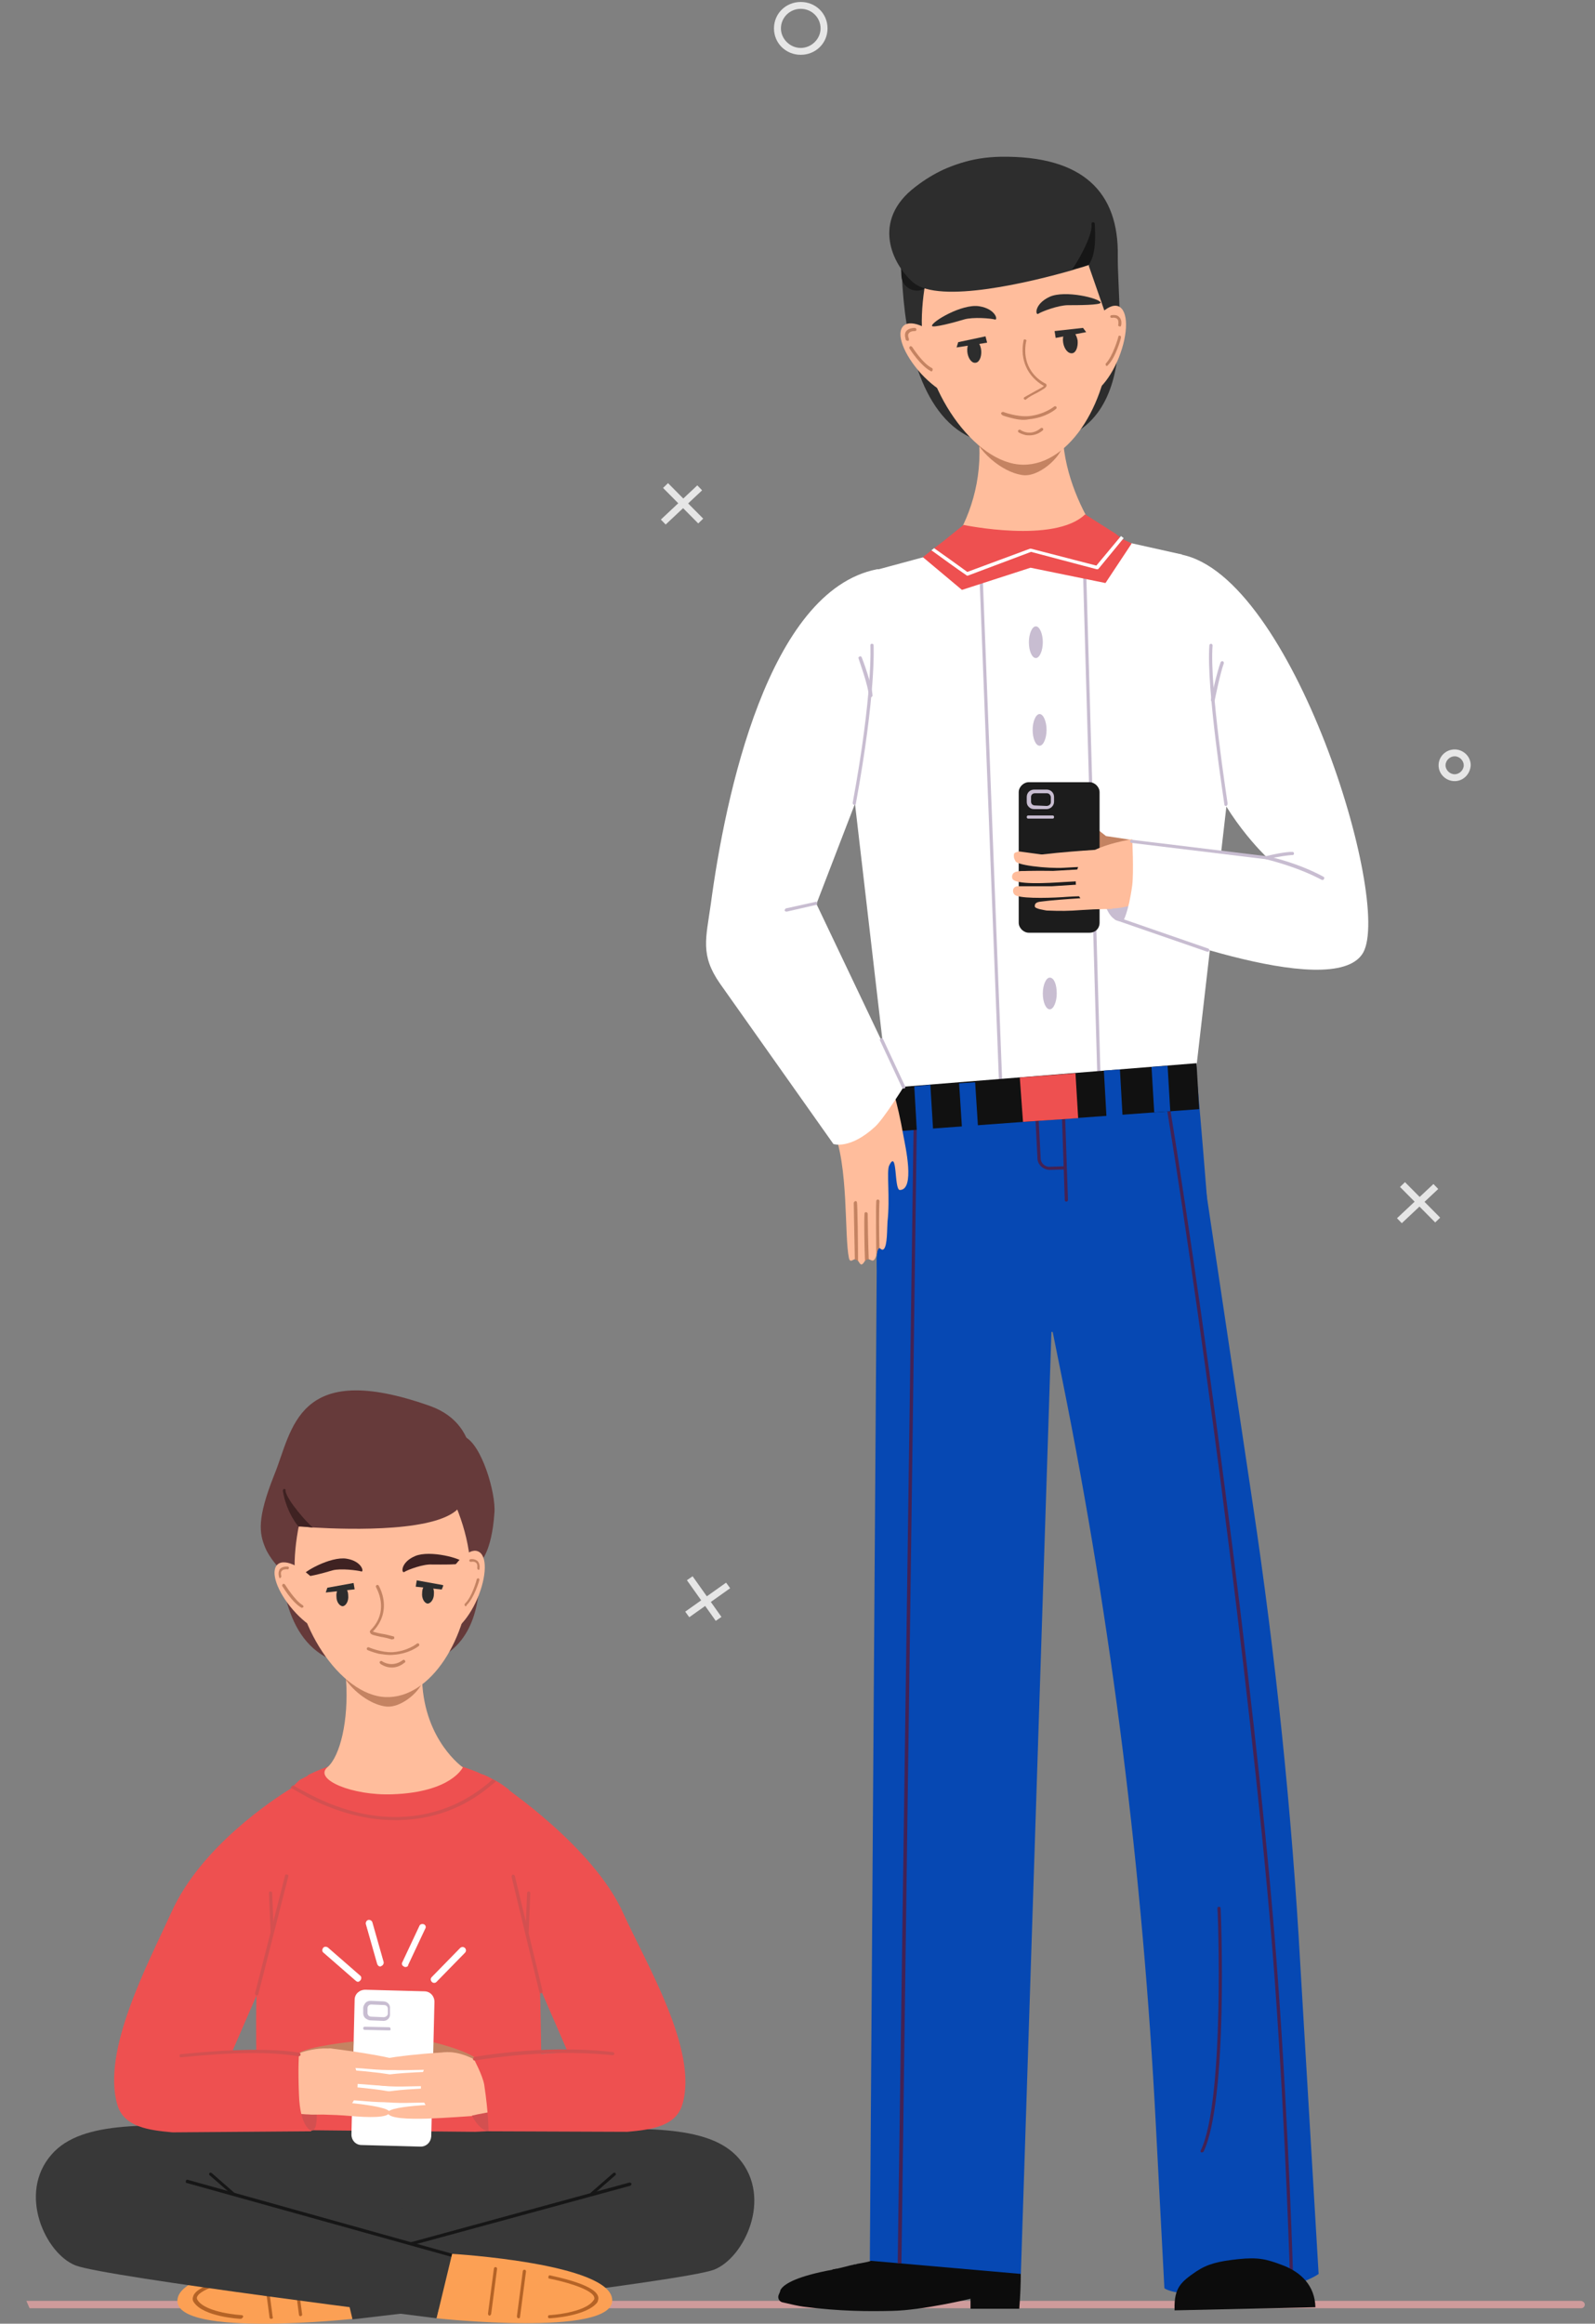 <?xml version="1.0" encoding="UTF-8" standalone="no"?>
<!-- Generator: Adobe Illustrator 23.1.1, SVG Export Plug-In . SVG Version: 6.00 Build 0)  -->

<svg
   xmlns:dc="http://purl.org/dc/elements/1.1/"
   xmlns:cc="http://creativecommons.org/ns#"
   xmlns:rdf="http://www.w3.org/1999/02/22-rdf-syntax-ns#"
   xmlns:svg="http://www.w3.org/2000/svg"
   xmlns="http://www.w3.org/2000/svg"
   xmlns:sodipodi="http://sodipodi.sourceforge.net/DTD/sodipodi-0.dtd"
   xmlns:inkscape="http://www.inkscape.org/namespaces/inkscape"
   version="1.1"
   id="Layer_1"
   x="0px"
   y="0px"
   viewBox="0 0 302 439.9"
   style="enable-background:new 0 0 302 439.9;"
   xml:space="preserve"
   sodipodi:docname="signin-right.svg"
   inkscape:version="0.92.4 (5da689c313, 2019-01-14)"><rect x="0" y="0" width="302" height="439.9" fill="#808080" stroke="none"/><defs
   id="defs1601" /><sodipodi:namedview
   pagecolor="#ffffff"
   bordercolor="#666666"
   borderopacity="1"
   objecttolerance="10"
   gridtolerance="10"
   guidetolerance="10"
   inkscape:pageopacity="0"
   inkscape:pageshadow="2"
   inkscape:window-width="1920"
   inkscape:window-height="1016"
   id="namedview1599"
   showgrid="false"
   inkscape:zoom="0.94090822"
   inkscape:cx="460.24822"
   inkscape:cy="135.8255"
   inkscape:window-x="0"
   inkscape:window-y="27"
   inkscape:window-maximized="1"
   inkscape:current-layer="Layer_1" />
<style
   type="text/css"
   id="style2">
	.st0{fill:#CE9B9B;}
	.st1{fill:#FFBD9C;}
	.st2{fill:#362349;}
	.st3{fill:#563B6B;}
	.st4{fill:#D89682;}
	.st5{fill:#EE5050;}
	.st6{fill:#D35050;}
	.st7{opacity:0.8;}
	.st8{fill:#FFFFFF;}
	.st9{fill:#0648B3;}
	.st10{fill:#18214D;}
	.st11{fill:#FFF1E9;}
	.st12{fill:#7E2E3B;}
	.st13{opacity:0.35;}
	.st14{fill:#561A25;}
	.st15{fill:#F7F7F7;}
	.st16{opacity:0.24;}
	.st17{fill:#B7652E;}
	.st18{fill:#040055;}
	.st19{fill:#B56835;}
	.st20{fill:#422D51;}
	.st21{fill:#00B493;}
	.st22{fill:#009198;}
	.st23{fill:#FCA054;}
	.st24{fill:#9E6235;}
	.st25{fill:#0C0C0C;}
	.st26{fill:#C8BDD1;}
	.st27{fill:#B56326;}
	.st28{fill:#383838;}
	.st29{fill:#161616;}
	.st30{fill:#432254;}
	.st31{fill:#C48362;}
	.st32{fill:#2D2D2D;}
	.st33{fill:#694582;}
	.st34{fill:#191919;}
	.st35{fill:#663A3A;}
	.st36{fill:#3F2222;}
	.st37{fill:#111111;}
	.st38{fill:#1C1C1C;}
</style>
<g
   id="g1596"
   transform="matrix(1.014,0,0,1,-722.148,-2.326)">
	<g
   id="g4">
	</g>
	<g
   id="g1594">
		<g
   id="g1592">
			<g
   id="g16">
				<g
   id="g14">
					<g
   id="g12">
						<g
   id="g10">
							<g
   id="g8">
								<path
   class="st0"
   d="M 1007.3,437.9 H 717.1 c 0.2,0.5 0.4,0.9 0.6,1.4 h 289.7 c 0.4,0 0.7,-0.3 0.7,-0.7 0,-0.4 -0.4,-0.7 -0.8,-0.7 z"
   id="path6"
   inkscape:connector-curvature="0"
   style="fill:#ce9b9b" />
							</g>
						</g>
					</g>
				</g>
			</g>
			<g
   id="g30">
				<g
   id="g28">
					<g
   id="g26">
						<g
   id="g24">
							<g
   id="g22">
								<g
   id="g20">
									<path
   class="st9"
   d="m 958.4,432.8 c 0,0 -3.8,3 -14.4,3.7 -12.5,0.9 -14.4,-1 -14.4,-1 l -1.6,-31 c -2.4,-47.2 -8.2,-94.3 -17.4,-140.7 l -3.9,-19.6 9.2,1 15.7,-10.1 c 0.5,-0.3 0.9,-0.8 1.2,-1.4 v 0 c 1.1,-2.9 4,-9.5 4.5,-6.4 l 8.8,59.7 c 4.3,29.1 7.3,58.3 8.9,87.6 z"
   id="path18"
   inkscape:connector-curvature="0"
   style="fill:#0648b3" />
								</g>
							</g>
						</g>
					</g>
				</g>
			</g>
			<g
   id="g46">
				<g
   id="g44">
					<g
   id="g42">
						<g
   id="g40">
							<g
   id="g38">
								<g
   id="g36">
									<g
   id="g34">
										<path
   class="st25"
   d="m 857.6,436.7 c -0.3,0.7 0.1,1.4 0.8,1.5 1.2,0.3 3,0.7 3.8,0.8 6.9,0.9 12.1,0.9 16.5,0.8 5.7,-0.1 14.7,-2.3 14.7,-2.3 v 1.9 h 9.1 c 0,0 0.9,-10.1 -0.5,-13.3 -0.7,-1.7 -5.1,-6.1 -5.1,-6.1 l -1.3,3.1 -18.2,-4.6 c 0,0 6.6,8.1 -1.4,10.9 -0.1,0.1 -0.3,0.1 -0.4,0.2 -0.4,0.2 -0.6,0.6 -1,0.8 -0.2,0.1 -1.8,0.4 -2.4,0.5 -0.2,0.1 -0.3,0.1 -0.5,0.1 -0.1,0 -0.2,0.1 -0.3,0.1 -0.2,0 -0.4,0.1 -0.5,0.1 -0.7,0.2 -1.6,0.4 -2.4,0.6 0,0 -0.1,0 -0.1,0 -0.2,0 -0.3,0.1 -0.5,0.1 v 0 c -0.1,0 -0.2,0 -0.3,0.1 -6.4,1.2 -8.9,2.6 -9.6,3.7 -0.1,0.1 -0.1,0.2 -0.1,0.2 0,0 -0.1,0.4 -0.3,0.8 z"
   id="path32"
   inkscape:connector-curvature="0"
   style="fill:#0c0c0c" />
									</g>
								</g>
							</g>
						</g>
					</g>
				</g>
			</g>
			<g
   id="g58">
				<g
   id="g56">
					<g
   id="g54">
						<g
   id="g52">
							<g
   id="g50">
								<path
   class="st8"
   d="m 942.6,142.5 -7.1,62.5 -56.9,4 H 878 l -0.1,-1.5 -7,-61.1 -0.9,-28.3 c -0.3,-3.6 2,-6.9 5.5,-7.8 l 28.1,-7.7 17.8,2.1 11.5,2.6 z"
   id="path48"
   inkscape:connector-curvature="0"
   style="fill:#ffffff" />
							</g>
						</g>
					</g>
				</g>
			</g>
			<g
   id="g64">
				<g
   id="g62">
					
						<rect
   x="897.2"
   y="110.9"
   transform="matrix(0.999,-0.038,0.038,0.999,-5.445,34.641)"
   class="st26"
   width="0.6"
   height="95.8"
   id="rect60"
   style="fill:#c8bdd1" />
				</g>
			</g>
			<g
   id="g70">
				<g
   id="g68">
					
						<rect
   x="915.3"
   y="107.9"
   transform="matrix(1,-0.028,0.028,1,-4.001,25.391)"
   class="st26"
   width="0.6"
   height="98.8"
   id="rect66"
   style="fill:#c8bdd1" />
				</g>
			</g>
			<g
   id="g98">
				<g
   id="g78">
					<g
   id="g76">
						<g
   id="g74">
							<path
   class="st23"
   d="m 775.2,429.1 c 0,0 -29.9,1.8 -29.9,8.8 0,7 32.8,3.4 32.8,3.4 z"
   id="path72"
   inkscape:connector-curvature="0"
   style="fill:#fca054" />
						</g>
					</g>
				</g>
				<g
   id="g84">
					<g
   id="g82">
						<path
   class="st27"
   d="m 757.1,441.3 c 0,0 0,0 0,0 -0.3,0 -6.9,-0.4 -8.7,-3.1 -0.3,-0.4 -0.3,-0.8 -0.1,-1.3 0.9,-2.2 8,-3.6 8.8,-3.8 0.2,0 0.3,0.1 0.4,0.2 0,0.2 -0.1,0.3 -0.2,0.4 -2.1,0.4 -7.7,1.9 -8.3,3.4 -0.1,0.2 -0.1,0.4 0.1,0.7 1.6,2.4 8.1,2.8 8.2,2.8 0.2,0 0.3,0.2 0.3,0.3 -0.2,0.3 -0.3,0.4 -0.5,0.4 z"
   id="path80"
   inkscape:connector-curvature="0"
   style="fill:#b56326" />
					</g>
				</g>
				<g
   id="g90">
					<g
   id="g88">
						<path
   class="st27"
   d="m 762.8,441.3 c -0.2,0 -0.3,-0.1 -0.3,-0.3 l -1.1,-8.5 c 0,-0.2 0.1,-0.3 0.3,-0.3 0.2,0 0.3,0.1 0.3,0.3 l 1.1,8.5 c 0.1,0.1 0,0.3 -0.3,0.3 0.1,0 0.1,0 0,0 z"
   id="path86"
   inkscape:connector-curvature="0"
   style="fill:#b56326" />
					</g>
				</g>
				<g
   id="g96">
					<g
   id="g94">
						<path
   class="st27"
   d="m 768.3,440.8 c -0.2,0 -0.3,-0.1 -0.3,-0.3 l -1.1,-8.5 c 0,-0.2 0.1,-0.3 0.3,-0.3 0.2,0 0.3,0.1 0.3,0.3 l 1.1,8.5 c 0,0.1 -0.1,0.3 -0.3,0.3 0,0 0,0 0,0 z"
   id="path92"
   inkscape:connector-curvature="0"
   style="fill:#b56326" />
					</g>
				</g>
			</g>
			<g
   id="g106">
				<g
   id="g104">
					<g
   id="g102">
						
							<rect
   x="757.8"
   y="400.4"
   transform="matrix(1,0.024,-0.024,1,10.067,-18.67)"
   class="st28"
   width="57.9"
   height="23.5"
   id="rect100"
   style="fill:#383838" />
					</g>
				</g>
			</g>
			<g
   id="g114">
				<g
   id="g112">
					<g
   id="g110">
						<path
   class="st28"
   d="m 794.9,405.9 c 0.1,0.1 20.1,-0.4 20.8,-0.4 15.6,-0.2 28.8,-1.3 34.5,5.5 6.3,7.5 0.9,18.8 -4.7,21 -5.7,2.2 -67.5,9.4 -67.5,9.4 l -4.2,-18 38.6,-9.7 z"
   id="path108"
   inkscape:connector-curvature="0"
   style="fill:#383838" />
					</g>
				</g>
			</g>
			<g
   id="g122">
				<g
   id="g120">
					<g
   id="g118">
						<path
   class="st28"
   d="M 777.1,405.6 C 777,405.7 757,405 756.3,405 c -15.6,-0.4 -28.8,-1.5 -34.5,5.2 -6.4,7.4 -1.1,18.8 4.5,21 5.6,2.2 67.4,10 67.4,10 l 4.4,-18 -38.5,-10.1 z"
   id="path116"
   inkscape:connector-curvature="0"
   style="fill:#383838" />
					</g>
				</g>
			</g>
			<g
   id="g128">
				<g
   id="g126">
					<path
   class="st29"
   d="m 796.6,429.6 c 0,0 -0.1,0 0,0 l -49.5,-14 c -0.2,0 -0.3,-0.2 -0.2,-0.4 0,-0.2 0.2,-0.3 0.4,-0.2 l 49.4,14 c 0.2,0 0.3,0.2 0.2,0.4 -0.1,0.1 -0.2,0.2 -0.3,0.2 z"
   id="path124"
   inkscape:connector-curvature="0"
   style="fill:#161616" />
				</g>
			</g>
			<g
   id="g134">
				<g
   id="g132">
					<path
   class="st29"
   d="m 789,427.4 c -0.1,0 -0.3,-0.1 -0.3,-0.2 0,-0.2 0.1,-0.3 0.2,-0.4 l 40.8,-11.3 c 0.2,0 0.3,0.1 0.4,0.2 0,0.2 -0.1,0.3 -0.2,0.4 L 789,427.4 c 0.1,0 0,0 0,0 z"
   id="path130"
   inkscape:connector-curvature="0"
   style="fill:#161616" />
				</g>
			</g>
			<g
   id="g140">
				<g
   id="g138">
					<path
   class="st29"
   d="m 755.8,418 c -0.1,0 -0.1,0 -0.2,-0.1 l -4.3,-3.8 c -0.1,-0.1 -0.1,-0.3 0,-0.4 0.1,-0.1 0.3,-0.1 0.4,0 l 4.3,3.8 c 0.1,0.1 0.1,0.3 0,0.4 0,0.1 -0.1,0.1 -0.2,0.1 z"
   id="path136"
   inkscape:connector-curvature="0"
   style="fill:#161616" />
				</g>
			</g>
			<g
   id="g146">
				<g
   id="g144">
					<path
   class="st29"
   d="m 822.6,418 c -0.1,0 -0.2,0 -0.2,-0.1 -0.1,-0.1 -0.1,-0.3 0,-0.4 l 4.3,-3.8 c 0.1,-0.1 0.3,-0.1 0.4,0 0.1,0.1 0.1,0.3 0,0.4 l -4.3,3.8 c -0.1,0.1 -0.1,0.1 -0.2,0.1 z"
   id="path142"
   inkscape:connector-curvature="0"
   style="fill:#161616" />
				</g>
			</g>
			<g
   id="g154">
				<g
   id="g152">
					<g
   id="g150">
						<path
   class="st5"
   d="m 813.3,405.3 -12.4,0.6 -30.7,-0.3 h -2.3 c 0,0 -2.5,-2.8 -7.3,-4.9 -0.7,-0.3 -2.3,-48.6 6,-59.8 0.1,-0.2 0.3,-0.4 0.4,-0.5 0.2,-0.2 0.3,-0.3 0.5,-0.5 0.1,-0.1 0.1,-0.1 0.2,-0.2 0.3,-0.3 0.5,-0.5 0.8,-0.6 0.1,-0.1 0.1,-0.1 0.2,-0.1 0.3,-0.2 0.6,-0.3 0.9,-0.5 0,0 0,0 0,0 0,0 0.1,-0.1 0.1,-0.1 0,0 0.1,-0.1 0.1,-0.1 12.6,-6.3 26.5,-2.4 26.5,-2.4 0.9,0.5 2.8,1 5,1.9 0.4,0.2 0.8,0.4 1.2,0.5 0.5,0.2 1.1,0.5 1.6,0.8 0.2,0.1 0.4,0.2 0.6,0.3 0.9,0.5 1.7,1.1 2.5,1.7 v 0.1 c 0.9,0.7 1.7,1.5 2.4,2.5 4,5.5 3.7,61.6 3.7,61.6 z"
   id="path148"
   inkscape:connector-curvature="0"
   style="fill:#ee5050" />
					</g>
				</g>
			</g>
			<g
   id="g168">
				<g
   id="g166">
					<g
   id="g164">
						<g
   id="g162">
							<g
   id="g160">
								<g
   id="g158">
									<polygon
   class="st9"
   points="902.8,432.8 908.8,245.2 881.7,231.4 875.9,240.4 874.6,430.3 "
   id="polygon156"
   style="fill:#0648b3" />
								</g>
							</g>
						</g>
					</g>
				</g>
			</g>
			<g
   id="g192">
				<g
   id="g178">
					<g
   id="g176">
						<g
   id="g174">
							<g
   id="g172">
								<path
   class="st9"
   d="m 938.7,250.4 c -0.3,2.2 -15.9,4.7 -32.7,4 -16.8,-0.6 -30.9,-2 -30.1,-14.1 1.5,-24.6 0,-31.6 9.6,-28.7 10.7,3.2 50.3,-3.7 50.3,-3.7 0,0 3.4,38.4 2.9,42.5 z"
   id="path170"
   inkscape:connector-curvature="0"
   style="fill:#0648b3" />
							</g>
						</g>
					</g>
				</g>
				<g
   id="g184">
					<g
   id="g182">
						<path
   class="st30"
   d="m 908.2,223.8 c -1.2,0 -2.3,-1 -2.3,-2.2 l -0.7,-13.8 h 0.6 l 0.7,13.8 c 0,0.9 0.8,1.7 1.8,1.6 l 2.8,-0.1 v 0.6 l -2.8,0.1 c 0,0 0,0 -0.1,0 z"
   id="path180"
   inkscape:connector-curvature="0"
   style="fill:#432254" />
					</g>
				</g>
				<g
   id="g190">
					<g
   id="g188">
						<path
   class="st30"
   d="m 911.3,229.8 c -0.2,0 -0.3,-0.1 -0.3,-0.3 l -0.6,-17.8 c 0,-0.2 0.1,-0.3 0.3,-0.3 0.2,0 0.3,0.1 0.3,0.3 l 0.6,17.8 c 0,0.1 -0.1,0.3 -0.3,0.3 0,0 0,0 0,0 z"
   id="path186"
   inkscape:connector-curvature="0"
   style="fill:#432254" />
					</g>
				</g>
			</g>
			<g
   id="g204">
				<g
   id="g202">
					<g
   id="g200">
						<g
   id="g198">
							<g
   id="g196">
								<path
   class="st1"
   d="m 894.5,82 c 1.6,8.3 -0.3,16.1 -3.6,21.9 -1.9,3.4 0.8,7.6 4.7,7 l 24.2,-3.6 c 0,0 -13,-15 -8.1,-31.4 l -18,2.7 c 0.1,0 0.3,1 0.8,3.4 z"
   id="path194"
   inkscape:connector-curvature="0"
   style="fill:#ffbd9c" />
							</g>
						</g>
					</g>
				</g>
			</g>
			<g
   id="g216">
				<g
   id="g214">
					<g
   id="g212">
						<g
   id="g210">
							<g
   id="g208">
								<path
   class="st31"
   d="m 893.7,84.3 c 0,0 11.1,6.2 15,3.3 l 2.1,-1.9 c 0.2,2.5 -4.1,6.7 -7.3,6.6 -3.4,-0.2 -8.3,-3.8 -9.8,-8 z"
   id="path206"
   inkscape:connector-curvature="0"
   style="fill:#c48362" />
							</g>
						</g>
					</g>
				</g>
			</g>
			<g
   id="g228">
				<g
   id="g226">
					<g
   id="g224">
						<g
   id="g222">
							<g
   id="g220">
								<path
   class="st32"
   d="M 897.4,86.3 C 886,84.7 882,70.9 880.9,59.1 880.6,56 880.5,53 880.5,50.4 c 0,-0.1 0,-0.2 0,-0.3 0.2,-12 7.5,-17.9 18.6,-18.1 15.3,-0.2 22,6.7 21.8,18.8 -0.1,12.2 5.3,39.4 -23.5,35.5 z"
   id="path218"
   inkscape:connector-curvature="0"
   style="fill:#2d2d2d" />
							</g>
						</g>
					</g>
				</g>
			</g>
			<g
   id="g240">
				<g
   id="g238">
					<g
   id="g236">
						<g
   id="g234">
							<g
   id="g232">
								<path
   class="st1"
   d="m 919.5,65.2 c -0.1,12.6 -7.3,25.2 -16.3,25.1 -9.1,-0.1 -19,-14.6 -18.9,-27.2 0.1,-12.6 6.4,-28.5 15.5,-28.4 9.1,0 19.9,17.9 19.7,30.5 z"
   id="path230"
   inkscape:connector-curvature="0"
   style="fill:#ffbd9c" />
							</g>
						</g>
					</g>
				</g>
			</g>
			<g
   id="g252">
				<g
   id="g250">
					<g
   id="g248">
						<g
   id="g246">
							<g
   id="g244">
								<path
   class="st5"
   d="m 923.5,105.2 -4.9,7.5 -14,-2.9 -12.8,4.2 -7.3,-6.2 1.5,-1.2 0.5,-0.4 0.9,-0.7 0.9,-0.7 3.8,-3.1 c 0,0 17,3.6 22.7,-2 l 5.6,3.6 0.9,0.7 v 0 l 0.5,0.4 z"
   id="path242"
   inkscape:connector-curvature="0"
   style="fill:#ee5050" />
							</g>
						</g>
					</g>
				</g>
			</g>
			<g
   id="g264">
				<g
   id="g262">
					<g
   id="g260">
						<g
   id="g258">
							<g
   id="g256">
								<path
   class="st31"
   d="m 903.6,78 c -0.1,0 -0.1,-0.1 -0.2,-0.1 -0.1,-0.1 -0.1,-0.3 0.1,-0.4 0.7,-0.4 1.4,-0.8 2.1,-1.2 0.6,-0.3 1.3,-0.7 1.5,-0.9 -3.1,-1.8 -4.5,-5 -3.8,-8.6 0,-0.2 0.2,-0.3 0.3,-0.2 0.2,0 0.3,0.2 0.2,0.3 -0.7,3.4 0.6,6.4 3.5,8 0.3,0.1 0.3,0.3 0.3,0.4 0,0.4 -0.6,0.7 -1.8,1.4 -0.6,0.3 -1.4,0.7 -2,1.2 0,0.1 -0.1,0.1 -0.2,0.1 z"
   id="path254"
   inkscape:connector-curvature="0"
   style="fill:#c48362" />
							</g>
						</g>
					</g>
				</g>
			</g>
			<g
   id="g326">
				<g
   id="g276">
					<g
   id="g274">
						<g
   id="g272">
							<g
   id="g270">
								<g
   id="g268">
									<path
   class="st26"
   d="m 906.9,123.9 c 0,1.6 -0.6,3 -1.3,3 -0.7,0 -1.3,-1.3 -1.3,-3 0,-1.6 0.6,-3 1.3,-3 0.7,0 1.3,1.4 1.3,3 z"
   id="path266"
   inkscape:connector-curvature="0"
   style="fill:#c8bdd1" />
								</g>
							</g>
						</g>
					</g>
				</g>
				<g
   id="g288">
					<g
   id="g286">
						<g
   id="g284">
							<g
   id="g282">
								<g
   id="g280">
									<path
   class="st26"
   d="m 907.6,140.5 c 0,1.6 -0.6,3 -1.3,3 -0.7,0 -1.3,-1.3 -1.3,-3 0,-1.6 0.6,-3 1.3,-3 0.7,0 1.3,1.4 1.3,3 z"
   id="path278"
   inkscape:connector-curvature="0"
   style="fill:#c8bdd1" />
								</g>
							</g>
						</g>
					</g>
				</g>
				<g
   id="g300">
					<g
   id="g298">
						<g
   id="g296">
							<g
   id="g294">
								<g
   id="g292">
									<path
   class="st33"
   d="m 908.2,157.1 c 0,1.6 -0.6,3 -1.3,3 -0.7,0 -1.3,-1.3 -1.3,-3 0,-1.6 0.6,-3 1.3,-3 0.7,0 1.3,1.3 1.3,3 z"
   id="path290"
   inkscape:connector-curvature="0"
   style="fill:#694582" />
								</g>
							</g>
						</g>
					</g>
				</g>
				<g
   id="g312">
					<g
   id="g310">
						<g
   id="g308">
							<g
   id="g306">
								<g
   id="g304">
									<path
   class="st33"
   d="m 908.9,173.7 c 0,1.6 -0.6,3 -1.3,3 -0.7,0 -1.3,-1.3 -1.3,-3 0,-1.6 0.6,-3 1.3,-3 0.7,0 1.3,1.3 1.3,3 z"
   id="path302"
   inkscape:connector-curvature="0"
   style="fill:#694582" />
								</g>
							</g>
						</g>
					</g>
				</g>
				<g
   id="g324">
					<g
   id="g322">
						<g
   id="g320">
							<g
   id="g318">
								<g
   id="g316">
									<path
   class="st26"
   d="m 909.5,190.4 c 0,1.6 -0.6,3 -1.3,3 -0.7,0 -1.3,-1.3 -1.3,-3 0,-1.6 0.6,-3 1.3,-3 0.8,0 1.3,1.3 1.3,3 z"
   id="path314"
   inkscape:connector-curvature="0"
   style="fill:#c8bdd1" />
								</g>
							</g>
						</g>
					</g>
				</g>
			</g>
			<g
   id="g364">
				<g
   id="g338">
					<g
   id="g336">
						<g
   id="g334">
							<g
   id="g332">
								<g
   id="g330">
									<path
   class="st1"
   d="m 889.6,68.2 c 3.3,3.7 4.8,7.7 3.3,9.1 -1.5,1.3 -5.4,-0.6 -8.7,-4.2 -3.3,-3.7 -4.8,-7.7 -3.3,-9.1 1.5,-1.4 5.4,0.5 8.7,4.2 z"
   id="path328"
   inkscape:connector-curvature="0"
   style="fill:#ffbd9c" />
								</g>
							</g>
						</g>
					</g>
				</g>
				<g
   id="g350">
					<g
   id="g348">
						<g
   id="g346">
							<g
   id="g344">
								<g
   id="g342">
									<path
   class="st31"
   d="m 881.5,66.8 c -0.1,0 -0.2,-0.1 -0.2,-0.2 -0.2,-0.7 -0.2,-1.2 0.1,-1.6 0.5,-0.6 1.5,-0.6 1.6,-0.6 0.1,0 0.3,0.1 0.3,0.3 0,0.2 -0.1,0.3 -0.3,0.3 -0.2,0 -0.8,0 -1.1,0.4 -0.2,0.2 -0.2,0.6 0,1.1 0,0.2 0,0.3 -0.2,0.4 -0.1,-0.1 -0.1,-0.1 -0.2,-0.1 z"
   id="path340"
   inkscape:connector-curvature="0"
   style="fill:#c48362" />
								</g>
							</g>
						</g>
					</g>
				</g>
				<g
   id="g362">
					<g
   id="g360">
						<g
   id="g358">
							<g
   id="g356">
								<g
   id="g354">
									<path
   class="st31"
   d="m 886,72.6 c 0,0 0,0 0,0 -1.9,-1 -3.9,-4.1 -4,-4.3 -0.1,-0.1 0,-0.3 0.1,-0.4 0.1,-0.1 0.3,0 0.4,0.1 0,0 2,3.2 3.7,4 0.1,0.1 0.2,0.2 0.1,0.4 0,0.2 -0.2,0.3 -0.3,0.2 z"
   id="path352"
   inkscape:connector-curvature="0"
   style="fill:#c48362" />
								</g>
							</g>
						</g>
					</g>
				</g>
			</g>
			<g
   id="g378">
				<g
   id="g376">
					<g
   id="g374">
						<g
   id="g372">
							<g
   id="g370">
								<g
   id="g368">
									<path
   class="st32"
   d="m 917.7,59.6 c -0.2,-0.8 -6.6,-2.4 -9.5,-1.1 -3,1.4 -2.7,3.7 -2.1,3.2 0.6,-0.4 3.7,-1.6 5.5,-1.6 1.7,0 6.2,0 6.1,-0.5 z"
   id="path366"
   inkscape:connector-curvature="0"
   style="fill:#2d2d2d" />
								</g>
							</g>
						</g>
					</g>
				</g>
			</g>
			<g
   id="g392">
				<g
   id="g390">
					<g
   id="g388">
						<g
   id="g386">
							<g
   id="g384">
								<g
   id="g382">
									<path
   class="st32"
   d="m 886.2,64 c 0,-0.8 5.6,-4.2 8.8,-3.7 3.2,0.5 3.6,2.8 2.9,2.5 -0.7,-0.2 -4,-0.5 -5.7,0 -1.6,0.5 -6,1.7 -6,1.2 z"
   id="path380"
   inkscape:connector-curvature="0"
   style="fill:#2d2d2d" />
								</g>
							</g>
						</g>
					</g>
				</g>
			</g>
			<g
   id="g422">
				<g
   id="g406">
					<g
   id="g404">
						<g
   id="g402">
							<g
   id="g400">
								<g
   id="g398">
									<g
   id="g396">
										<polygon
   class="st32"
   points="909.1,65 909.3,66.3 915,65.2 914.4,64.4 "
   id="polygon394"
   style="fill:#2d2d2d" />
									</g>
								</g>
							</g>
						</g>
					</g>
				</g>
				<g
   id="g420">
					<g
   id="g418">
						<g
   id="g416">
							<g
   id="g414">
								<g
   id="g412">
									<g
   id="g410">
										<path
   class="st32"
   d="m 910.7,67.2 c 0.2,1.2 0.9,2.1 1.7,2 0.7,-0.1 1.1,-1.2 1,-2.4 -0.2,-1.2 -0.9,-2.1 -1.7,-2 -0.7,0.1 -1.2,1.1 -1,2.4 z"
   id="path408"
   inkscape:connector-curvature="0"
   style="fill:#2d2d2d" />
									</g>
								</g>
							</g>
						</g>
					</g>
				</g>
			</g>
			<g
   id="g452">
				<g
   id="g436">
					<g
   id="g434">
						<g
   id="g432">
							<g
   id="g430">
								<g
   id="g428">
									<g
   id="g426">
										<polygon
   class="st32"
   points="896.2,66 896.5,67.2 890.8,68.1 891.1,67.1 "
   id="polygon424"
   style="fill:#2d2d2d" />
									</g>
								</g>
							</g>
						</g>
					</g>
				</g>
				<g
   id="g450">
					<g
   id="g448">
						<g
   id="g446">
							<g
   id="g444">
								<g
   id="g442">
									<g
   id="g440">
										<path
   class="st32"
   d="m 895.4,68.7 c 0.1,1.2 -0.4,2.3 -1.1,2.3 -0.7,0.1 -1.4,-0.9 -1.5,-2.1 -0.1,-1.2 0.4,-2.3 1.1,-2.3 0.7,-0.1 1.4,0.9 1.5,2.1 z"
   id="path438"
   inkscape:connector-curvature="0"
   style="fill:#2d2d2d" />
									</g>
								</g>
							</g>
						</g>
					</g>
				</g>
			</g>
			<g
   id="g464">
				<g
   id="g462">
					<g
   id="g460">
						<g
   id="g458">
							<g
   id="g456">
								<path
   class="st31"
   d="m 901.6,81.6 c -1.3,-0.3 -2.2,-0.6 -2.3,-0.7 -0.1,-0.1 -0.2,-0.2 -0.2,-0.4 0.1,-0.1 0.2,-0.2 0.4,-0.2 0,0 2.5,1 4.8,0.8 2.9,-0.3 4.7,-1.8 4.7,-1.8 0.1,-0.1 0.3,-0.1 0.4,0 0.1,0.1 0.1,0.3 0,0.4 -0.1,0.1 -1.9,1.7 -5.1,2 -0.9,0.2 -1.8,0.1 -2.7,-0.1 z"
   id="path454"
   inkscape:connector-curvature="0"
   style="fill:#c48362" />
							</g>
						</g>
					</g>
				</g>
			</g>
			<g
   id="g476">
				<g
   id="g474">
					<g
   id="g472">
						<g
   id="g470">
							<g
   id="g468">
								<path
   class="st34"
   d="m 886.1,50.4 -1.3,6.6 v 0 c -1.9,1 -4.2,-0.3 -4.3,-2.4 -0.1,-1.5 -0.1,-2.9 -0.1,-4.2 0.1,0 0.1,0 0.2,-0.1 0.9,0.6 2.2,-1 5.5,0.1 z"
   id="path466"
   inkscape:connector-curvature="0"
   style="fill:#191919" />
							</g>
						</g>
					</g>
				</g>
			</g>
			<g
   id="g488">
				<g
   id="g486">
					<g
   id="g484">
						<g
   id="g482">
							<g
   id="g480">
								<path
   class="st32"
   d="m 919,62.9 -3.5,-10.2 v -0.1 -0.1 c 0,0 -0.2,0.1 -0.6,0.2 -0.5,0.2 -1.4,0.4 -2.6,0.8 0,0 0,0 0,0 -7.2,2.1 -24.7,6.5 -29.6,2.3 -3.9,-3.4 -7.9,-11.7 0.4,-18.1 14.3,-11.2 27.9,-2.2 33.4,5.8 5.5,8 4,8.6 4.4,11.8 0.5,3.1 -1.9,7.6 -1.9,7.6 z"
   id="path478"
   inkscape:connector-curvature="0"
   style="fill:#2d2d2d" />
							</g>
						</g>
					</g>
				</g>
			</g>
			<g
   id="g502">
				<g
   id="g500">
					<g
   id="g498">
						<g
   id="g496">
							<g
   id="g494">
								<g
   id="g492">
									<path
   class="st29"
   d="m 915.5,52.4 v 0 c 0,0 -0.2,0.1 -0.6,0.2 -0.5,0.2 -1.4,0.4 -2.6,0.8 0,0 0,0 0,0 0.9,-1.1 3.9,-6.4 3.7,-8.5 0,-0.1 0,-0.1 0,-0.2 0,-0.2 0.1,-0.3 0.3,-0.3 0.1,0 0.3,0.1 0.3,0.3 v 0.1 c 0.3,4.7 -0.4,6.6 -1.1,7.6 z"
   id="path490"
   inkscape:connector-curvature="0"
   style="fill:#161616" />
								</g>
							</g>
						</g>
					</g>
				</g>
			</g>
			<g
   id="g514">
				<g
   id="g512">
					<g
   id="g510">
						<g
   id="g508">
							<g
   id="g506">
								<path
   class="st31"
   d="m 903.7,84.7 c -0.8,-0.2 -1.3,-0.5 -1.3,-0.5 -0.1,-0.1 -0.2,-0.3 -0.1,-0.4 0.1,-0.1 0.3,-0.2 0.4,-0.1 0.1,0.1 1.9,1.3 3.8,-0.3 0.1,-0.1 0.3,-0.1 0.4,0 0.1,0.1 0.1,0.3 0,0.4 -1.2,1 -2.3,1 -3.2,0.9 z"
   id="path504"
   inkscape:connector-curvature="0"
   style="fill:#c48362" />
							</g>
						</g>
					</g>
				</g>
			</g>
			<g
   id="g522">
				<g
   id="g520">
					<g
   id="g518">
						<path
   class="st35"
   d="m 798.9,274.3 c 3.2,1.4 5.9,10.7 5.6,14.4 -0.5,7.6 -2.7,9.4 -2.7,9.4 l -5.5,-14.7 c 0.1,0.1 0.5,-10.1 2.6,-9.1 z"
   id="path516"
   inkscape:connector-curvature="0"
   style="fill:#663a3a" />
					</g>
				</g>
			</g>
			<g
   id="g534">
				<g
   id="g532">
					<g
   id="g530">
						<g
   id="g528">
							<g
   id="g526">
								<path
   class="st1"
   d="m 798.6,336.9 c 0,0 -2.1,4.7 -13.1,5.1 -7.5,0.3 -14.8,-2.8 -12.2,-5.1 2.4,-2.1 4,-8.9 3.5,-16.5 0,-0.7 -0.1,-1.3 -0.2,-2 -0.1,-1 -0.3,-1.9 -0.4,-2.9 -0.4,-2.2 -0.6,-3.2 -0.6,-3.2 l 16.9,-2.1 c -1,3.5 -1.5,6.7 -1.5,9.4 0,0.4 0,0.7 0,1 0.5,11.3 7.6,16.3 7.6,16.3 z"
   id="path524"
   inkscape:connector-curvature="0"
   style="fill:#ffbd9c" />
							</g>
						</g>
					</g>
				</g>
			</g>
			<g
   id="g546">
				<g
   id="g544">
					<g
   id="g542">
						<g
   id="g540">
							<g
   id="g538">
								<path
   class="st31"
   d="m 791.4,319.4 c 0,0.4 -0.1,0.8 -0.3,1.3 -0.9,2.3 -4.2,4.9 -6.7,4.7 -2.4,-0.2 -5.6,-2.2 -7.6,-5 0,-0.7 -0.1,-1.3 -0.2,-2 2.8,1.5 9.8,4.8 12.7,2.8 l 1.7,-1.5 z"
   id="path536"
   inkscape:connector-curvature="0"
   style="fill:#c48362" />
							</g>
						</g>
					</g>
				</g>
			</g>
			<g
   id="g558">
				<g
   id="g556">
					<g
   id="g554">
						<g
   id="g552">
							<g
   id="g550">
								<path
   class="st35"
   d="m 778.6,317.8 c -12,-1.6 -13.8,-12.9 -14.6,-23.9 -0.2,-2.9 -0.2,-5.8 -0.1,-8.1 0,-0.1 0,-0.2 0,-0.3 0.5,-11.2 8,-14.1 18.4,-14 14.3,0.1 19.7,4.3 19.3,15.6 -0.4,11.3 5.6,34.6 -23,30.7 z"
   id="path548"
   inkscape:connector-curvature="0"
   style="fill:#663a3a" />
							</g>
						</g>
					</g>
				</g>
			</g>
			<g
   id="g570">
				<g
   id="g568">
					<g
   id="g566">
						<g
   id="g564">
							<g
   id="g562">
								<path
   class="st1"
   d="m 800,300.5 c -0.4,11.8 -7.3,23.4 -15.8,23.1 -8.5,-0.3 -17.4,-14 -17,-25.8 0.4,-11.8 6.7,-26.5 15.1,-26.2 8.4,0.2 18.1,17.1 17.7,28.9 z"
   id="path560"
   inkscape:connector-curvature="0"
   style="fill:#ffbd9c" />
							</g>
						</g>
					</g>
				</g>
			</g>
			<g
   id="g582">
				<g
   id="g580">
					<g
   id="g578">
						<g
   id="g576">
							<g
   id="g574">
								<path
   class="st31"
   d="m 785.7,312.6 c 0.1,0 0.1,-0.1 0.1,-0.2 0,-0.1 0,-0.3 -0.2,-0.3 -0.7,-0.2 -1.5,-0.4 -2.2,-0.5 -0.6,-0.1 -1.3,-0.3 -1.6,-0.4 2.3,-2.4 2.7,-5.6 1.1,-8.7 -0.1,-0.1 -0.2,-0.2 -0.4,-0.1 -0.1,0.1 -0.2,0.2 -0.1,0.4 1.5,2.9 1.2,5.9 -1,8.1 -0.2,0.2 -0.2,0.4 -0.1,0.5 0.1,0.4 0.7,0.5 2,0.8 0.7,0.1 1.4,0.3 2.1,0.5 0.2,-0.1 0.2,-0.1 0.3,-0.1 z"
   id="path572"
   inkscape:connector-curvature="0"
   style="fill:#c48362" />
							</g>
						</g>
					</g>
				</g>
			</g>
			<g
   id="g596">
				<g
   id="g594">
					<g
   id="g592">
						<g
   id="g590">
							<g
   id="g588">
								<g
   id="g586">
									<path
   class="st36"
   d="m 798.6,298.1 c -0.1,-0.7 -6.1,-2.4 -8.9,-1.2 -2.8,1.2 -2.6,3.4 -2,3 0.6,-0.4 3.5,-1.5 5.1,-1.4 1.7,0 5.9,0.1 5.8,-0.4 z"
   id="path584"
   inkscape:connector-curvature="0"
   style="fill:#3f2222" />
								</g>
							</g>
						</g>
					</g>
				</g>
			</g>
			<g
   id="g610">
				<g
   id="g608">
					<g
   id="g606">
						<g
   id="g604">
							<g
   id="g602">
								<g
   id="g600">
									<path
   class="st36"
   d="m 768.6,300.7 c 0,-0.7 5.3,-3.8 8.3,-3.3 3,0.5 3.3,2.7 2.7,2.4 -0.7,-0.2 -3.8,-0.6 -5.3,-0.2 -1.6,0.5 -5.7,1.6 -5.7,1.1 z"
   id="path598"
   inkscape:connector-curvature="0"
   style="fill:#3f2222" />
								</g>
							</g>
						</g>
					</g>
				</g>
			</g>
			<g
   id="g640">
				<g
   id="g624">
					<g
   id="g622">
						<g
   id="g620">
							<g
   id="g618">
								<g
   id="g616">
									<g
   id="g614">
										<polygon
   class="st32"
   points="778.2,302 778.4,303.2 773,303.8 773.3,302.9 "
   id="polygon612"
   style="fill:#2d2d2d" />
									</g>
								</g>
							</g>
						</g>
					</g>
				</g>
				<g
   id="g638">
					<g
   id="g636">
						<g
   id="g634">
							<g
   id="g632">
								<g
   id="g630">
									<g
   id="g628">
										<path
   class="st32"
   d="m 777.2,304.4 c 0.1,1 -0.4,1.9 -1,2 -0.6,0 -1.2,-0.8 -1.2,-1.8 -0.1,-1 0.4,-1.9 1,-2 0.6,-0.1 1.2,0.7 1.2,1.8 z"
   id="path626"
   inkscape:connector-curvature="0"
   style="fill:#2d2d2d" />
									</g>
								</g>
							</g>
						</g>
					</g>
				</g>
			</g>
			<g
   id="g670">
				<g
   id="g654">
					<g
   id="g652">
						<g
   id="g650">
							<g
   id="g648">
								<g
   id="g646">
									<g
   id="g644">
										<polygon
   class="st32"
   points="790,301.5 789.8,302.7 795.2,303.3 794.9,302.4 "
   id="polygon642"
   style="fill:#2d2d2d" />
									</g>
								</g>
							</g>
						</g>
					</g>
				</g>
				<g
   id="g668">
					<g
   id="g666">
						<g
   id="g664">
							<g
   id="g662">
								<g
   id="g660">
									<g
   id="g658">
										<path
   class="st32"
   d="m 791,303.9 c -0.1,1 0.4,1.9 1,2 0.6,0 1.2,-0.8 1.2,-1.8 0.1,-1 -0.4,-1.9 -1,-2 -0.6,-0.1 -1.2,0.7 -1.2,1.8 z"
   id="path656"
   inkscape:connector-curvature="0"
   style="fill:#2d2d2d" />
									</g>
								</g>
							</g>
						</g>
					</g>
				</g>
			</g>
			<g
   id="g682">
				<g
   id="g680">
					<g
   id="g678">
						<g
   id="g676">
							<g
   id="g674">
								<path
   class="st31"
   d="m 782.9,315.4 c -1.2,-0.3 -2.1,-0.7 -2.1,-0.7 -0.1,-0.1 -0.2,-0.2 -0.1,-0.4 0.1,-0.1 0.2,-0.2 0.4,-0.1 0,0 2.3,1 4.4,0.9 2.8,-0.2 4.5,-1.6 4.5,-1.6 0.1,-0.1 0.3,-0.1 0.4,0 0.1,0.1 0.1,0.3 0,0.4 -0.1,0.1 -1.8,1.5 -4.8,1.7 -1,0.1 -1.9,-0.1 -2.7,-0.2 z"
   id="path672"
   inkscape:connector-curvature="0"
   style="fill:#c48362" />
							</g>
						</g>
					</g>
				</g>
			</g>
			<g
   id="g710">
				<g
   id="g694">
					<g
   id="g692">
						<g
   id="g690">
							<g
   id="g688">
								<g
   id="g686">
									<path
   class="st35"
   d="m 766.5,301.5 1.1,-10 v -0.1 -0.1 c 0,0 0.2,0 0.6,0 0.5,0 1.4,0.1 2.5,0.2 0,0 0,0 0,0 7,0.4 23.8,0.9 27.4,-4 2.9,-3.9 4.6,-15.3 -5.6,-19 -25,-9 -25.7,4.6 -29.1,13 -3.3,8.4 -2.8,11.1 -1.7,13.8 1.1,2.8 4.8,6.2 4.8,6.2 z"
   id="path684"
   inkscape:connector-curvature="0"
   style="fill:#663a3a" />
								</g>
							</g>
						</g>
					</g>
				</g>
				<g
   id="g708">
					<g
   id="g706">
						<g
   id="g704">
							<g
   id="g702">
								<g
   id="g700">
									<g
   id="g698">
										<path
   class="st36"
   d="m 767.9,291.3 c 0,0 -0.1,0 0.2,0 0.5,0 1.4,0.1 2.5,0.2 0,0 0,0 0,0 -1,-0.8 -4.8,-5.1 -5.1,-6.9 0,-0.1 0,-0.1 0,-0.2 0,-0.2 -0.2,-0.2 -0.3,-0.2 -0.1,0 -0.2,0.2 -0.2,0.3 v 0.1 c 0.7,4.2 2.9,6.7 2.9,6.7 z"
   id="path696"
   inkscape:connector-curvature="0"
   style="fill:#3f2222" />
									</g>
								</g>
							</g>
						</g>
					</g>
				</g>
			</g>
			<g
   id="g722">
				<g
   id="g720">
					<g
   id="g718">
						<g
   id="g716">
							<g
   id="g714">
								<path
   class="st31"
   d="m 784.5,317.9 c -0.8,-0.2 -1.3,-0.6 -1.3,-0.6 -0.1,-0.1 -0.2,-0.3 -0.1,-0.4 0.1,-0.1 0.3,-0.2 0.4,-0.1 0.1,0.1 1.9,1.3 3.9,-0.2 0.1,-0.1 0.3,-0.1 0.4,0.1 0.1,0.1 0.1,0.3 -0.1,0.4 -1.2,1 -2.4,1 -3.2,0.8 z"
   id="path712"
   inkscape:connector-curvature="0"
   style="fill:#c48362" />
							</g>
						</g>
					</g>
				</g>
			</g>
			<g
   id="g760">
				<g
   id="g734">
					<g
   id="g732">
						<g
   id="g730">
							<g
   id="g728">
								<g
   id="g726">
									<path
   class="st1"
   d="m 772,302.6 c 3,3.5 4.3,7.3 2.9,8.6 -1.4,1.2 -5,-0.6 -8,-4.1 -3,-3.5 -4.3,-7.3 -2.9,-8.6 1.4,-1.3 5,0.6 8,4.1 z"
   id="path724"
   inkscape:connector-curvature="0"
   style="fill:#ffbd9c" />
								</g>
							</g>
						</g>
					</g>
				</g>
				<g
   id="g746">
					<g
   id="g744">
						<g
   id="g742">
							<g
   id="g740">
								<g
   id="g738">
									<path
   class="st31"
   d="m 764.5,301.1 c -0.1,0 -0.2,-0.1 -0.2,-0.2 -0.2,-0.6 -0.1,-1.1 0.1,-1.5 0.5,-0.6 1.4,-0.5 1.5,-0.5 0.1,0 0.3,0.1 0.2,0.3 0,0.1 -0.1,0.3 -0.3,0.2 -0.2,0 -0.8,0 -1,0.3 -0.2,0.2 -0.2,0.5 -0.1,1 0,0.1 0,0.3 -0.2,0.3 0.1,0.1 0,0.1 0,0.1 z"
   id="path736"
   inkscape:connector-curvature="0"
   style="fill:#c48362" />
								</g>
							</g>
						</g>
					</g>
				</g>
				<g
   id="g758">
					<g
   id="g756">
						<g
   id="g754">
							<g
   id="g752">
								<g
   id="g750">
									<path
   class="st31"
   d="m 768.5,306.7 c 0,0 0,-0.1 0,0 -1.8,-1 -3.5,-4 -3.6,-4.1 -0.1,-0.1 0,-0.3 0.1,-0.4 0.1,-0.1 0.3,0 0.4,0.1 0,0 1.8,3 3.3,3.9 0.1,0.1 0.2,0.2 0.1,0.4 0,0 -0.2,0.1 -0.3,0.1 z"
   id="path748"
   inkscape:connector-curvature="0"
   style="fill:#c48362" />
								</g>
							</g>
						</g>
					</g>
				</g>
			</g>
			<g
   id="g798">
				<g
   id="g772">
					<g
   id="g770">
						<g
   id="g768">
							<g
   id="g766">
								<g
   id="g764">
									<path
   class="st1"
   d="m 801.3,305 c -1.8,4.2 -4.7,7.1 -6.4,6.4 -1.7,-0.7 -1.7,-4.8 0.1,-9 1.8,-4.2 4.7,-7.1 6.4,-6.4 1.8,0.7 1.7,4.7 -0.1,9 z"
   id="path762"
   inkscape:connector-curvature="0"
   style="fill:#ffbd9c" />
								</g>
							</g>
						</g>
					</g>
				</g>
				<g
   id="g784">
					<g
   id="g782">
						<g
   id="g780">
							<g
   id="g778">
								<g
   id="g776">
									<path
   class="st31"
   d="m 801.5,299.5 c 0,0 0,0 0,0 -0.1,0 -0.2,-0.2 -0.2,-0.3 0,-0.2 0.1,-0.7 -0.2,-1 -0.2,-0.2 -0.5,-0.3 -1,-0.2 -0.1,0 -0.3,-0.1 -0.3,-0.2 0,-0.1 0.1,-0.3 0.2,-0.3 0.6,-0.1 1.1,0.1 1.4,0.4 0.5,0.6 0.3,1.5 0.3,1.5 0.1,0 0,0.1 -0.2,0.1 z"
   id="path774"
   inkscape:connector-curvature="0"
   style="fill:#c48362" />
								</g>
							</g>
						</g>
					</g>
				</g>
				<g
   id="g796">
					<g
   id="g794">
						<g
   id="g792">
							<g
   id="g790">
								<g
   id="g788">
									<path
   class="st31"
   d="m 799.1,306.4 c 0,0 -0.1,0 -0.1,-0.1 -0.1,-0.1 -0.1,-0.3 0,-0.4 1.3,-1.2 2.2,-4.5 2.2,-4.6 0,-0.1 0.2,-0.2 0.3,-0.2 0.1,0 0.2,0.2 0.2,0.3 0,0.1 -1,3.5 -2.4,4.8 0,0.2 -0.1,0.2 -0.2,0.2 z"
   id="path786"
   inkscape:connector-curvature="0"
   style="fill:#c48362" />
								</g>
							</g>
						</g>
					</g>
				</g>
			</g>
			<g
   class="st7"
   id="g816"
   style="opacity:0.8">
				<g
   id="g806">
					<g
   id="g804">
						<g
   id="g802">
							
								<rect
   x="976.8"
   y="225.3"
   transform="matrix(0.715,-0.699,0.699,0.715,117.702,748.719)"
   class="st8"
   width="1.3"
   height="9.4"
   id="rect800"
   style="fill:#ffffff" />
						</g>
					</g>
				</g>
				<g
   id="g814">
					<g
   id="g812">
						<g
   id="g810">
							
								<rect
   x="972.7"
   y="229.3"
   transform="matrix(0.724,-0.689,0.689,0.724,110.811,737.123)"
   class="st8"
   width="9.4"
   height="1.3"
   id="rect808"
   style="fill:#ffffff" />
						</g>
					</g>
				</g>
			</g>
			<g
   class="st7"
   id="g834"
   style="opacity:0.8">
				<g
   id="g824">
					<g
   id="g822">
						<g
   id="g820">
							
								<rect
   x="839.2"
   y="92.9"
   transform="matrix(0.715,-0.699,0.699,0.715,171.022,614.873)"
   class="st8"
   width="1.3"
   height="9.4"
   id="rect818"
   style="fill:#ffffff" />
						</g>
					</g>
				</g>
				<g
   id="g832">
					<g
   id="g830">
						<g
   id="g828">
							
								<rect
   x="835.1"
   y="97"
   transform="matrix(0.724,-0.689,0.689,0.724,164.133,605.841)"
   class="st8"
   width="9.4"
   height="1.3"
   id="rect826"
   style="fill:#ffffff" />
						</g>
					</g>
				</g>
			</g>
			<g
   class="st7"
   id="g852"
   style="opacity:0.8">
				<g
   id="g842">
					<g
   id="g840">
						<g
   id="g838">
							
								<rect
   x="407.7"
   y="225.7"
   transform="matrix(0.715,-0.699,0.699,0.715,-44.738,351.028)"
   class="st8"
   width="1.3"
   height="9.4"
   id="rect836"
   style="fill:#ffffff" />
						</g>
					</g>
				</g>
				<g
   id="g850">
					<g
   id="g848">
						<g
   id="g846">
							
								<rect
   x="403.6"
   y="229.8"
   transform="matrix(0.724,-0.689,0.689,0.724,-46.317,344.932)"
   class="st8"
   width="9.4"
   height="1.3"
   id="rect844"
   style="fill:#ffffff" />
						</g>
					</g>
				</g>
			</g>
			<g
   class="st7"
   id="g870"
   style="opacity:0.8">
				<g
   id="g860">
					<g
   id="g858">
						<g
   id="g856">
							
								<rect
   x="839.3"
   y="304.2"
   transform="matrix(0.812,-0.584,0.584,0.812,-19.039,550.567)"
   class="st8"
   width="9.4"
   height="1.3"
   id="rect854"
   style="fill:#ffffff" />
						</g>
					</g>
				</g>
				<g
   id="g868">
					<g
   id="g866">
						<g
   id="g864">
							
								<rect
   x="843.4"
   y="300.1"
   transform="matrix(0.819,-0.573,0.573,0.819,-22.26,538.959)"
   class="st8"
   width="1.3"
   height="9.4"
   id="rect862"
   style="fill:#ffffff" />
						</g>
					</g>
				</g>
			</g>
			<g
   class="st7"
   id="g888"
   style="opacity:0.8">
				<g
   id="g878">
					<g
   id="g876">
						<g
   id="g874">
							
								<rect
   x="511.5"
   y="-10.8"
   transform="matrix(0.936,-0.351,0.351,0.936,33.752,179.577)"
   class="st8"
   width="1.2"
   height="15"
   id="rect872"
   style="fill:#ffffff" />
						</g>
					</g>
				</g>
				<g
   id="g886">
					<g
   id="g884">
						<g
   id="g882">
							
								<rect
   x="504.6"
   y="-3.9"
   transform="matrix(0.941,-0.34,0.34,0.941,31.615,173.886)"
   class="st8"
   width="15"
   height="1.3"
   id="rect880"
   style="fill:#ffffff" />
						</g>
					</g>
				</g>
			</g>
			<g
   id="g914">
				<g
   id="g894">
					<g
   id="g892">
						<path
   class="st8"
   d="m 443.9,144 c -0.1,0 -0.2,0 -0.3,-0.1 l -6.8,-4.4 c -0.3,-0.2 -0.4,-0.6 -0.2,-0.9 0.2,-0.3 0.6,-0.4 0.9,-0.2 l 6.8,4.4 c 0.3,0.2 0.4,0.6 0.2,0.9 -0.2,0.2 -0.4,0.3 -0.6,0.3 z"
   id="path890"
   inkscape:connector-curvature="0"
   style="fill:#ffffff" />
					</g>
				</g>
				<g
   id="g900">
					<g
   id="g898">
						<path
   class="st8"
   d="m 447.5,140.9 c -0.3,0 -0.5,-0.2 -0.6,-0.4 l -2.2,-7.3 c -0.1,-0.3 0.1,-0.7 0.4,-0.8 0.3,-0.1 0.7,0.1 0.8,0.4 l 2.2,7.3 c 0.1,0.3 -0.1,0.7 -0.4,0.8 -0.1,0 -0.1,0 -0.2,0 z"
   id="path896"
   inkscape:connector-curvature="0"
   style="fill:#ffffff" />
					</g>
				</g>
				<g
   id="g906">
					<g
   id="g904">
						<path
   class="st8"
   d="m 453.5,139.7 c 0,0 0,0 0,0 -0.4,0 -0.6,-0.3 -0.6,-0.7 l 0.3,-7.6 c 0,-0.3 0.3,-0.6 0.7,-0.6 0.3,0 0.6,0.3 0.6,0.7 l -0.3,7.6 c -0.1,0.3 -0.4,0.6 -0.7,0.6 z"
   id="path902"
   inkscape:connector-curvature="0"
   style="fill:#ffffff" />
					</g>
				</g>
				<g
   id="g912">
					<g
   id="g910">
						<path
   class="st8"
   d="m 434.8,149 c -0.3,0 -0.6,-0.3 -0.6,-0.6 0,-0.3 0.3,-0.6 0.6,-0.6 l 8,-0.1 c 0,0 0,0 0,0 0.3,0 0.6,0.3 0.6,0.6 0,0.3 -0.3,0.6 -0.6,0.6 l -8,0.1 c 0,0 0,0 0,0 z"
   id="path908"
   inkscape:connector-curvature="0"
   style="fill:#ffffff" />
					</g>
				</g>
			</g>
			<g
   id="g940">
				<g
   id="g920">
					<g
   id="g918">
						<path
   class="st8"
   d="m 783.2,374.6 c -0.3,0 -0.5,-0.2 -0.6,-0.5 l -2.1,-7.5 c -0.1,-0.3 0.1,-0.7 0.4,-0.8 0.3,-0.1 0.7,0.1 0.8,0.4 l 2.1,7.5 c 0.1,0.3 -0.1,0.7 -0.4,0.8 -0.1,0.1 -0.2,0.1 -0.2,0.1 z"
   id="path916"
   inkscape:connector-curvature="0"
   style="fill:#ffffff" />
					</g>
				</g>
				<g
   id="g926">
					<g
   id="g924">
						<path
   class="st8"
   d="m 787.9,374.7 c -0.1,0 -0.2,0 -0.3,-0.1 -0.3,-0.1 -0.5,-0.5 -0.3,-0.8 l 3.2,-6.9 c 0.1,-0.3 0.5,-0.4 0.8,-0.3 0.3,0.1 0.5,0.5 0.3,0.8 l -3.2,6.9 c 0,0.3 -0.3,0.4 -0.5,0.4 z"
   id="path922"
   inkscape:connector-curvature="0"
   style="fill:#ffffff" />
					</g>
				</g>
				<g
   id="g932">
					<g
   id="g930">
						<path
   class="st8"
   d="m 793.2,377.7 c -0.2,0 -0.3,-0.1 -0.4,-0.2 -0.2,-0.2 -0.3,-0.6 0,-0.9 l 5.3,-5.5 c 0.2,-0.2 0.6,-0.3 0.9,0 0.2,0.2 0.3,0.6 0,0.9 l -5.3,5.5 c -0.2,0.2 -0.3,0.2 -0.5,0.2 z"
   id="path928"
   inkscape:connector-curvature="0"
   style="fill:#ffffff" />
					</g>
				</g>
				<g
   id="g938">
					<g
   id="g936">
						<path
   class="st8"
   d="m 779,377.5 c -0.1,0 -0.3,-0.1 -0.4,-0.2 l -6,-5.3 c -0.3,-0.2 -0.3,-0.6 -0.1,-0.9 0.2,-0.3 0.6,-0.3 0.9,-0.1 l 6,5.3 c 0.3,0.2 0.3,0.6 0.1,0.9 -0.2,0.2 -0.3,0.3 -0.5,0.3 z"
   id="path934"
   inkscape:connector-curvature="0"
   style="fill:#ffffff" />
					</g>
				</g>
			</g>
			<g
   id="g968">
				<g
   id="g948">
					<g
   id="g946">
						<g
   id="g944">
							<path
   class="st23"
   d="m 796.6,429 c 0,0 29.9,1.8 29.9,8.8 0,7 -32.8,3.4 -32.8,3.4 z"
   id="path942"
   inkscape:connector-curvature="0"
   style="fill:#fca054" />
						</g>
					</g>
				</g>
				<g
   id="g954">
					<g
   id="g952">
						<path
   class="st27"
   d="m 814.8,441.2 c -0.2,0 -0.3,-0.1 -0.3,-0.3 0,-0.2 0.1,-0.3 0.3,-0.3 0.1,0 6.6,-0.4 8.2,-2.8 0.2,-0.2 0.2,-0.4 0.1,-0.7 -0.7,-1.6 -6.2,-3 -8.3,-3.4 -0.2,0 -0.3,-0.2 -0.2,-0.4 0,-0.2 0.2,-0.3 0.4,-0.2 0.8,0.2 7.9,1.6 8.8,3.8 0.2,0.4 0.1,0.9 -0.1,1.3 -2,2.6 -8.6,3 -8.9,3 0,0 0,0 0,0 z"
   id="path950"
   inkscape:connector-curvature="0"
   style="fill:#b56326" />
					</g>
				</g>
				<g
   id="g960">
					<g
   id="g958">
						<path
   class="st27"
   d="m 809,441.2 c 0,0 0,0 0,0 -0.2,0 -0.3,-0.2 -0.3,-0.4 l 1.1,-8.5 c 0,-0.2 0.2,-0.3 0.3,-0.3 0.2,0 0.3,0.2 0.3,0.3 l -1.1,8.5 c 0,0.3 -0.1,0.4 -0.3,0.4 z"
   id="path956"
   inkscape:connector-curvature="0"
   style="fill:#b56326" />
					</g>
				</g>
				<g
   id="g966">
					<g
   id="g964">
						<path
   class="st27"
   d="m 803.6,440.7 c 0,0 -0.1,0 0,0 -0.2,0 -0.3,-0.2 -0.3,-0.4 l 1.1,-8.5 c 0,-0.2 0.2,-0.3 0.3,-0.3 0.2,0 0.3,0.2 0.3,0.3 l -1.1,8.5 c 0,0.2 -0.2,0.4 -0.3,0.4 z"
   id="path962"
   inkscape:connector-curvature="0"
   style="fill:#b56326" />
					</g>
				</g>
			</g>
			<g
   id="g976">
				<g
   id="g974">
					<g
   id="g972">
						<path
   class="st8"
   d="m 922,104.2 -4.7,5.8 c -0.1,0.1 -0.2,0.1 -0.3,0.1 l -12.3,-3.3 -11.8,4.5 c 0,0 -0.1,0 -0.1,0 -0.1,0 -0.1,0 -0.2,-0.1 -1.6,-1.1 -4.6,-3.3 -6.5,-4.7 l 0.5,-0.4 c 1.7,1.2 4.3,3.1 6.2,4.5 l 11.7,-4.4 c 0.1,0 0.1,0 0.2,0 l 12.2,3.2 4.6,-5.6 z"
   id="path970"
   inkscape:connector-curvature="0"
   style="fill:#ffffff" />
					</g>
				</g>
			</g>
			<g
   id="g982">
				<g
   id="g980">
					<path
   class="st30"
   d="m 953.1,435.4 c 0,-0.3 -0.8,-29.1 -2.9,-58.3 C 947.1,333.9 937.4,258 930.1,212.4 l 0.6,-0.1 c 7.3,45.6 17.1,121.6 20.1,164.8 2.1,29.2 2.9,58 2.9,58.3 z"
   id="path978"
   inkscape:connector-curvature="0"
   style="fill:#432254" />
				</g>
			</g>
			<g
   id="g988">
				<g
   id="g986">
					<polygon
   class="st30"
   points="879.8,430.8 882.8,213.3 883.4,213.3 880.5,430.8 "
   id="polygon984"
   style="fill:#432254" />
				</g>
			</g>
			<g
   id="g1000">
				<g
   id="g998">
					<g
   id="g996">
						<g
   id="g994">
							<g
   id="g992">
								<path
   class="st25"
   d="m 957.8,439.1 -26.3,0.6 v -0.2 c -0.1,-4.1 1.2,-5.2 4.1,-7.2 2.1,-1.4 4.1,-1.9 7.8,-2.3 3.8,-0.4 5.3,0 8.4,1.2 3.3,1.3 5.9,3.8 6,7.9 z"
   id="path990"
   inkscape:connector-curvature="0"
   style="fill:#0c0c0c" />
							</g>
						</g>
					</g>
				</g>
			</g>
			<g
   id="g1074">
				<g
   id="g1012">
					<g
   id="g1010">
						<g
   id="g1008">
							<g
   id="g1006">
								<g
   id="g1004">
									<path
   class="st37"
   d="m 877.4,216.7 c 0.8,-0.2 58.7,-4.4 58.7,-4.4 l -0.5,-8.7 -57.8,4.7 z"
   id="path1002"
   inkscape:connector-curvature="0"
   style="fill:#111111" />
								</g>
							</g>
						</g>
					</g>
				</g>
				<g
   id="g1024">
					<g
   id="g1022">
						<g
   id="g1020">
							<g
   id="g1018">
								<g
   id="g1016">
									
										<rect
   x="891.6"
   y="207.1"
   transform="matrix(0.998,-0.063,0.063,0.998,-11.594,56.891)"
   class="st9"
   width="3"
   height="9"
   id="rect1014"
   style="fill:#0648b3" />
								</g>
							</g>
						</g>
					</g>
				</g>
				<g
   id="g1036">
					<g
   id="g1034">
						<g
   id="g1032">
							<g
   id="g1030">
								<g
   id="g1028">
									<polygon
   class="st9"
   points="927.7,212.9 927.2,204.3 930.2,204.1 930.7,212.7 "
   id="polygon1026"
   style="fill:#0648b3" />
								</g>
							</g>
						</g>
					</g>
				</g>
				<g
   id="g1048">
					<g
   id="g1046">
						<g
   id="g1044">
							<g
   id="g1042">
								<g
   id="g1040">
									<polygon
   class="st9"
   points="918.8,214 918.3,205 921.3,204.8 921.8,213.8 "
   id="polygon1038"
   style="fill:#0648b3" />
								</g>
							</g>
						</g>
					</g>
				</g>
				<g
   id="g1060">
					<g
   id="g1058">
						<g
   id="g1056">
							<g
   id="g1054">
								<g
   id="g1052">
									<polygon
   class="st9"
   points="883.4,216.9 882.9,208 885.9,207.7 886.4,216 "
   id="polygon1050"
   style="fill:#0648b3" />
								</g>
							</g>
						</g>
					</g>
				</g>
				<g
   id="g1072">
					<g
   id="g1070">
						<g
   id="g1068">
							<g
   id="g1066">
								<g
   id="g1064">
									<polygon
   class="st5"
   points="903.2,214.7 902.6,206.3 913,205.5 913.5,214 "
   id="polygon1062"
   style="fill:#ee5050" />
								</g>
							</g>
						</g>
					</g>
				</g>
			</g>
			<g
   id="g1162">
				<g
   id="g1090">
					<g
   id="g1088">
						<g
   id="g1086">
							<g
   id="g1084">
								<g
   id="g1082">
									<g
   id="g1080">
										<g
   id="g1078">
											<path
   class="st1"
   d="m 880.2,227.6 c -1.1,0 -0.4,-8 -2,-4.6 -0.5,1.1 0.2,6.1 -0.3,10.6 -0.1,1.3 0,4.5 -0.7,5.2 -0.3,0.3 -0.6,-0.1 -0.8,-0.2 -0.1,0 -0.1,0 -0.2,0.1 -0.2,0.3 -0.3,0.8 -0.4,1.3 0,0 0,0 0,0 -0.1,0.4 -0.3,0.8 -0.5,0.9 -0.2,0.2 -0.6,-0.1 -0.9,-0.2 -0.1,-0.1 -0.3,-0.1 -0.4,0 -0.1,0 -0.2,0.2 -0.3,0.3 v 0 c -0.2,0.3 -0.4,0.7 -0.7,0.7 -0.2,0 -0.4,-0.4 -0.6,-0.7 -0.1,-0.1 -0.2,-0.2 -0.3,-0.3 -0.1,0 -0.2,0 -0.3,0 -0.4,0.1 -0.9,0.7 -1.1,-0.2 -0.9,-4.3 0,-17.5 -3,-24.5 -1.2,-2.9 10.7,-8.9 10.7,-8.9 0,0 1.3,3.4 2.5,10.4 0.3,1.7 2.2,10.1 -0.7,10.1 z"
   id="path1076"
   inkscape:connector-curvature="0"
   style="fill:#ffbd9c" />
										</g>
									</g>
								</g>
							</g>
						</g>
					</g>
				</g>
				<g
   id="g1108">
					<g
   id="g1106">
						<g
   id="g1104">
							<g
   id="g1102">
								<g
   id="g1100">
									<g
   id="g1098">
										<g
   id="g1096">
											<g
   id="g1094">
												<path
   class="st31"
   d="m 874.4,240.8 c -0.1,-0.1 -0.3,-0.1 -0.4,0 -0.1,0 -0.2,0.2 -0.3,0.3 -0.1,-2.2 -0.2,-7.5 -0.1,-9 0,-0.2 0.1,-0.3 0.3,-0.3 0.2,0 0.3,0.2 0.3,0.3 0,1.3 0.1,6.3 0.2,8.7 z"
   id="path1092"
   inkscape:connector-curvature="0"
   style="fill:#c48362" />
											</g>
										</g>
									</g>
								</g>
							</g>
						</g>
					</g>
				</g>
				<g
   id="g1126">
					<g
   id="g1124">
						<g
   id="g1122">
							<g
   id="g1120">
								<g
   id="g1118">
									<g
   id="g1116">
										<g
   id="g1114">
											<g
   id="g1112">
												<path
   class="st31"
   d="m 876.4,238.6 c -0.1,0 -0.1,0 -0.2,0.1 -0.2,0.3 -0.3,0.8 -0.4,1.3 0,-2.2 -0.1,-8.8 0,-10.3 0,-0.2 0.2,-0.3 0.3,-0.3 0.2,0 0.3,0.2 0.3,0.3 -0.1,1.3 -0.1,6.1 0,8.9 z"
   id="path1110"
   inkscape:connector-curvature="0"
   style="fill:#c48362" />
											</g>
										</g>
									</g>
								</g>
							</g>
						</g>
					</g>
				</g>
				<g
   id="g1144">
					<g
   id="g1142">
						<g
   id="g1140">
							<g
   id="g1138">
								<g
   id="g1136">
									<g
   id="g1134">
										<g
   id="g1132">
											<g
   id="g1130">
												<path
   class="st31"
   d="m 872.4,241.1 c -0.1,-0.1 -0.2,-0.2 -0.3,-0.3 -0.1,0 -0.2,0 -0.3,0 -0.1,-4.5 -0.2,-10.4 -0.2,-10.7 0,-0.2 0.1,-0.3 0.3,-0.4 0.2,0 0.3,0.1 0.3,0.3 0.1,0.4 0.2,8.1 0.2,11.1 z"
   id="path1128"
   inkscape:connector-curvature="0"
   style="fill:#c48362" />
											</g>
										</g>
									</g>
								</g>
							</g>
						</g>
					</g>
				</g>
				<g
   id="g1160">
					<g
   id="g1158">
						<g
   id="g1156">
							<g
   id="g1154">
								<g
   id="g1152">
									<g
   id="g1150">
										<g
   id="g1148">
											<path
   class="st1"
   d="m 875.4,204.8 3.4,5.5 -11.1,5.9 -0.7,-0.9 c 0.1,0 2.8,-6.4 8.4,-10.5 z"
   id="path1146"
   inkscape:connector-curvature="0"
   style="fill:#ffbd9c" />
										</g>
									</g>
								</g>
							</g>
						</g>
					</g>
				</g>
			</g>
			<g
   id="g1174">
				<g
   id="g1172">
					<g
   id="g1170">
						<g
   id="g1168">
							<g
   id="g1166">
								<path
   class="st8"
   d="m 864.7,173.6 16.2,34.5 c 0,0 -3.7,6 -5.3,7.5 -4.7,4.4 -7.8,3.3 -7.8,3.3 l -21.2,-30.4 c -3.7,-5.4 -2.6,-8.5 -1.7,-15 2.7,-20.5 10.7,-59.3 31,-63.4 2.8,-0.6 5.9,18.1 5.9,18.1 l -16.7,44 -0.3,0.8 -0.1,0.4 z"
   id="path1164"
   inkscape:connector-curvature="0"
   style="fill:#ffffff" />
							</g>
						</g>
					</g>
				</g>
			</g>
			<g
   id="g1182">
				<g
   id="g1180">
					<g
   id="g1178">
						<path
   class="st26"
   d="m 864.7,173.6 v 0 l -5.6,1.3 H 859 c -0.1,0 -0.3,-0.1 -0.3,-0.2 0,-0.2 0.1,-0.3 0.2,-0.4 l 5.8,-1.3 z"
   id="path1176"
   inkscape:connector-curvature="0"
   style="fill:#c8bdd1" />
					</g>
				</g>
			</g>
			<g
   id="g1188">
				<g
   id="g1186">
					<path
   class="st26"
   d="m 880.9,208.4 c -0.1,0 -0.2,-0.1 -0.3,-0.2 l -4.1,-8.9 c -0.1,-0.2 0,-0.3 0.2,-0.4 0.2,-0.1 0.3,0 0.4,0.2 l 4.1,8.9 c 0.1,0.2 0,0.3 -0.2,0.4 0,0 0,0 -0.1,0 z"
   id="path1184"
   inkscape:connector-curvature="0"
   style="fill:#c8bdd1" />
				</g>
			</g>
			<g
   id="g1194">
				<g
   id="g1192">
					<path
   class="st26"
   d="m 871.7,154.7 c 0,0 0,0 0,0 -0.2,0 -0.3,-0.2 -0.3,-0.4 3.8,-20.9 3.3,-29.7 3.3,-29.8 0,-0.2 0.1,-0.3 0.3,-0.3 0.2,0 0.3,0.1 0.3,0.3 0,0.1 0.5,8.9 -3.3,29.9 0,0.2 -0.1,0.3 -0.3,0.3 z"
   id="path1190"
   inkscape:connector-curvature="0"
   style="fill:#c8bdd1" />
				</g>
			</g>
			<g
   id="g1200">
				<g
   id="g1198">
					<path
   class="st26"
   d="m 874.7,134.4 c -0.2,0 -0.3,-0.1 -0.3,-0.3 0,-1.8 -1.9,-7 -1.9,-7.1 -0.1,-0.2 0,-0.3 0.2,-0.4 0.2,-0.1 0.3,0 0.4,0.2 0.1,0.2 2,5.4 2,7.3 -0.1,0.1 -0.3,0.3 -0.4,0.3 z"
   id="path1196"
   inkscape:connector-curvature="0"
   style="fill:#c8bdd1" />
				</g>
			</g>
			<g
   id="g1206">
				<g
   id="g1204">
					<path
   class="st30"
   d="m 936.6,409.8 c 0,0 -0.1,0 -0.1,0 -0.2,-0.1 -0.2,-0.3 -0.1,-0.4 4.5,-9.5 3.2,-45.4 3.1,-45.8 0,-0.2 0.1,-0.3 0.3,-0.3 0.2,0 0.3,0.1 0.3,0.3 0.1,1.5 1.4,36.4 -3.2,46.1 -0.1,0 -0.2,0.1 -0.3,0.1 z"
   id="path1202"
   inkscape:connector-curvature="0"
   style="fill:#432254" />
				</g>
			</g>
			<g
   id="g1212">
				<g
   id="g1210">
					<path
   class="st26"
   d="m 924.8,169.9 c 0,3.7 -1.5,6.8 -3.4,6.8 -1.9,0 -3.4,-3 -3.4,-6.8 0,-3.7 1.5,-6.8 3.4,-6.8 1.9,0 3.4,3 3.4,6.8 z"
   id="path1208"
   inkscape:connector-curvature="0"
   style="fill:#c8bdd1" />
				</g>
			</g>
			<g
   id="g1270">
				<g
   id="g1220">
					<g
   id="g1218">
						<g
   id="g1216">
							<polygon
   class="st31"
   points="923.3,161.3 919.4,167.1 913.4,166.2 912.3,155.5 918.7,160.6 "
   id="polygon1214"
   style="fill:#c48362" />
						</g>
					</g>
				</g>
				<g
   id="g1228">
					<g
   id="g1226">
						<g
   id="g1224">
							<path
   class="st38"
   d="m 915.6,178.9 h -11.3 c -1,0 -1.9,-0.9 -1.9,-1.9 v -24.7 c 0,-1 0.9,-1.9 1.9,-1.9 h 11.3 c 1,0 1.9,0.9 1.9,1.9 V 177 c 0,1.1 -0.8,1.9 -1.9,1.9 z"
   id="path1222"
   inkscape:connector-curvature="0"
   style="fill:#1c1c1c" />
						</g>
					</g>
				</g>
				<g
   id="g1236">
					<g
   id="g1234">
						<g
   id="g1232">
							<path
   class="st1"
   d="m 923.6,161.2 c 0,0 -5.5,0.8 -8.5,2.9 -2.6,1.9 -2.8,7.8 -0.2,9.2 0.6,0.3 1.2,0.5 1.9,0.7 2.8,0.7 5.8,0.2 8.5,-1 l 4.6,-2.2 z"
   id="path1230"
   inkscape:connector-curvature="0"
   style="fill:#ffbd9c" />
						</g>
					</g>
				</g>
				<g
   id="g1244">
					<g
   id="g1242">
						<g
   id="g1240">
							<path
   class="st1"
   d="m 916.8,163.2 c 0,0 -14.5,0.9 -15,2 -0.4,0.9 6.1,1.6 9.1,1.4 2.9,-0.2 5.5,-0.2 5.5,-0.2 z"
   id="path1238"
   inkscape:connector-curvature="0"
   style="fill:#ffbd9c" />
						</g>
					</g>
				</g>
				<g
   id="g1252">
					<g
   id="g1250">
						<g
   id="g1248">
							<path
   class="st1"
   d="m 915.5,166.8 -6.7,0.4 c 0,0 -4.8,-0.1 -6.5,0.1 -1.2,0.1 -1.2,1 -1.1,1.3 0.3,1.3 6.7,0.9 9.7,0.7 2.9,-0.2 5.5,-0.2 5.5,-0.2 z"
   id="path1246"
   inkscape:connector-curvature="0"
   style="fill:#ffbd9c" />
						</g>
					</g>
				</g>
				<g
   id="g1260">
					<g
   id="g1258">
						<g
   id="g1256">
							<path
   class="st1"
   d="m 916.2,169.6 -7.6,0.5 c 0,0 -6.2,0 -6.5,0 -1.1,0.2 -0.9,1.6 -0.1,1.8 1.6,0.6 7,0.4 9.5,0.2 2.9,-0.2 5.6,-0.1 5.6,-0.1 z"
   id="path1254"
   inkscape:connector-curvature="0"
   style="fill:#ffbd9c" />
						</g>
					</g>
				</g>
				<g
   id="g1268">
					<g
   id="g1266">
						<g
   id="g1264">
							<path
   class="st1"
   d="m 918.7,172.1 c 0,0 -8.4,0.4 -12.1,0.9 -1.1,0.1 -1.2,0.5 -1.2,0.9 0,0.5 1.8,0.7 2.2,0.8 2.7,0.1 4,0.1 6.6,-0.1 2.9,-0.2 5.7,-0.2 5.7,-0.2 z"
   id="path1262"
   inkscape:connector-curvature="0"
   style="fill:#ffbd9c" />
						</g>
					</g>
				</g>
			</g>
			<g
   id="g1278">
				<g
   id="g1276">
					<g
   id="g1274">
						<path
   class="st8"
   d="m 932.7,107.3 c 20.8,4 39.5,65.6 34,75.4 -5.6,9.8 -44.8,-6 -44.8,-6 0,0 1,-1.6 1.7,-6.8 0.3,-2.6 0,-8.7 0,-8.7 l 25.1,3.4 c 0,0 -8.5,-8.1 -11.8,-18.8 -5.3,-17 -12.4,-40 -4.2,-38.5 z"
   id="path1272"
   inkscape:connector-curvature="0"
   style="fill:#ffffff" />
					</g>
				</g>
			</g>
			<g
   id="g1284">
				<g
   id="g1282">
					<path
   class="st26"
   d="m 948.7,165 c -0.1,0 -0.1,0 0,0 l -25.2,-3.1 c -0.2,0 -0.3,-0.2 -0.3,-0.3 0,-0.2 0.2,-0.3 0.3,-0.3 l 25.1,3.1 c 0.2,0 0.3,0.2 0.3,0.3 0.1,0.2 -0.1,0.3 -0.2,0.3 z"
   id="path1280"
   inkscape:connector-curvature="0"
   style="fill:#c8bdd1" />
				</g>
			</g>
			<g
   id="g1290">
				<g
   id="g1288">
					<path
   class="st26"
   d="m 937.7,182.5 c 0,0 -0.1,0 -0.1,0 l -17.1,-6 c -0.2,-0.1 -0.2,-0.2 -0.2,-0.4 0.1,-0.2 0.2,-0.2 0.4,-0.2 l 17.1,6 c 0.2,0.1 0.2,0.2 0.2,0.4 0,0.1 -0.1,0.2 -0.3,0.2 z"
   id="path1286"
   inkscape:connector-curvature="0"
   style="fill:#c8bdd1" />
				</g>
			</g>
			<g
   id="g1296">
				<g
   id="g1294">
					<path
   class="st26"
   d="m 941.1,154.9 c -0.2,0 -0.3,-0.1 -0.3,-0.3 0,-0.2 -3.4,-22 -2.8,-30.1 0,-0.2 0.2,-0.3 0.3,-0.3 0.2,0 0.3,0.2 0.3,0.3 -0.6,8 2.8,29.7 2.8,29.9 0,0.3 -0.1,0.5 -0.3,0.5 0,0 0,0 0,0 z"
   id="path1292"
   inkscape:connector-curvature="0"
   style="fill:#c8bdd1" />
				</g>
			</g>
			<g
   id="g1302">
				<g
   id="g1300">
					<path
   class="st26"
   d="m 959.2,168.9 c -0.1,0 -0.1,0 -0.2,0 -4.8,-2.6 -10.4,-3.9 -10.4,-3.9 -0.1,0 -0.2,-0.2 -0.2,-0.3 0,-0.1 0.1,-0.3 0.2,-0.3 3.6,-0.9 4.9,-0.8 4.9,-0.8 0.2,0 0.3,0.1 0.3,0.3 0,0.2 -0.1,0.3 -0.3,0.3 0,0 0,0 0,0 0,0 -0.9,0 -3.5,0.5 2,0.5 5.9,1.7 9.3,3.6 0.2,0.1 0.2,0.3 0.1,0.4 0,0.1 -0.1,0.2 -0.2,0.2 z"
   id="path1298"
   inkscape:connector-curvature="0"
   style="fill:#c8bdd1" />
				</g>
			</g>
			<g
   id="g1308">
				<g
   id="g1306">
					<path
   class="st26"
   d="m 938.6,135.2 c 0,0 0,0 0,0 -0.2,0 -0.3,-0.2 -0.3,-0.4 0,-0.2 1.1,-5.2 1.8,-7.1 0.1,-0.2 0.2,-0.2 0.4,-0.2 0.2,0.1 0.2,0.2 0.2,0.4 -0.7,1.9 -1.7,7 -1.7,7 -0.1,0.2 -0.2,0.3 -0.4,0.3 z"
   id="path1304"
   inkscape:connector-curvature="0"
   style="fill:#c8bdd1" />
				</g>
			</g>
			<g
   id="g1314">
				<g
   id="g1312">
					<path
   class="st1"
   d="m 901.5,164.1 c -0.1,0.9 0.4,1.3 0.4,1.3 l 6.3,-1.1 -5.8,-0.8 c 0,0.1 -0.9,0.1 -0.9,0.6 z"
   id="path1310"
   inkscape:connector-curvature="0"
   style="fill:#ffbd9c" />
				</g>
			</g>
			<g
   id="g1320">
				<g
   id="g1318">
					<path
   class="st1"
   d="m 902.4,167.3 c -0.5,0 -1.5,0.3 -1.1,1.3 l 2.5,-1.3 c 0,-0.1 -1,-0.1 -1.4,0 z"
   id="path1316"
   inkscape:connector-curvature="0"
   style="fill:#ffbd9c" />
				</g>
			</g>
			<g
   id="g1334">
				<g
   id="g1326">
					<g
   id="g1324">
						<path
   class="st26"
   d="m 907.6,155.5 c 0,0 0,0 0,0 h -2.3 c -0.4,0 -0.7,-0.1 -1,-0.4 -0.3,-0.3 -0.4,-0.6 -0.4,-1 v -0.9 c 0,-0.8 0.6,-1.4 1.4,-1.4 0,0 0,0 0,0 h 2.3 c 0.8,0 1.4,0.6 1.4,1.4 v 0.9 c 0,0.8 -0.7,1.4 -1.4,1.4 z m 0,-0.6 c 0,0 0,0 0,0 0.4,0 0.8,-0.3 0.8,-0.7 v -0.9 c 0,-0.4 -0.3,-0.8 -0.7,-0.8 h -2.3 c 0,0 0,0 0,0 -0.4,0 -0.7,0.3 -0.7,0.7 v 0.9 c 0,0.2 0.1,0.4 0.2,0.5 0.1,0.1 0.3,0.2 0.5,0.2 z"
   id="path1322"
   inkscape:connector-curvature="0"
   style="fill:#c8bdd1" />
					</g>
				</g>
				<g
   id="g1332">
					<g
   id="g1330">
						<path
   class="st26"
   d="m 908.7,157.3 v 0 h -4.5 c -0.2,0 -0.3,-0.1 -0.3,-0.3 0,-0.2 0.1,-0.3 0.3,-0.3 v 0 h 4.5 c 0.2,0 0.3,0.1 0.3,0.3 0,0.2 -0.1,0.3 -0.3,0.3 z"
   id="path1328"
   inkscape:connector-curvature="0"
   style="fill:#c8bdd1" />
					</g>
				</g>
			</g>
			<g
   id="g1372">
				<g
   id="g1346">
					<g
   id="g1344">
						<g
   id="g1342">
							<g
   id="g1340">
								<g
   id="g1338">
									<path
   class="st1"
   d="m 921.1,70 c -1.8,4.6 -4.8,7.7 -6.7,7 -1.9,-0.7 -1.9,-5.1 -0.1,-9.7 1.8,-4.6 4.8,-7.7 6.7,-7 1.9,0.8 1.9,5.1 0.1,9.7 z"
   id="path1336"
   inkscape:connector-curvature="0"
   style="fill:#ffbd9c" />
								</g>
							</g>
						</g>
					</g>
				</g>
				<g
   id="g1358">
					<g
   id="g1356">
						<g
   id="g1354">
							<g
   id="g1352">
								<g
   id="g1350">
									<path
   class="st31"
   d="m 921.2,64.1 c 0,0 0,0 0,0 -0.2,0 -0.3,-0.2 -0.2,-0.3 0,-0.2 0.1,-0.8 -0.2,-1.1 -0.2,-0.2 -0.6,-0.3 -1,-0.2 -0.2,0 -0.3,-0.1 -0.3,-0.2 0,-0.2 0.1,-0.3 0.2,-0.3 0.7,-0.1 1.2,0 1.5,0.4 0.6,0.6 0.3,1.6 0.3,1.6 0,0.1 -0.2,0.2 -0.3,0.1 z"
   id="path1348"
   inkscape:connector-curvature="0"
   style="fill:#c48362" />
								</g>
							</g>
						</g>
					</g>
				</g>
				<g
   id="g1370">
					<g
   id="g1368">
						<g
   id="g1366">
							<g
   id="g1364">
								<g
   id="g1362">
									<path
   class="st31"
   d="m 918.8,71.6 c -0.1,0 -0.1,0 -0.1,-0.1 -0.1,-0.1 -0.1,-0.3 0,-0.4 1.3,-1.4 2.3,-4.9 2.3,-5 0,-0.2 0.2,-0.3 0.3,-0.2 0.2,0 0.2,0.2 0.2,0.3 0,0.2 -1,3.8 -2.4,5.2 -0.1,0.2 -0.2,0.2 -0.3,0.2 z"
   id="path1360"
   inkscape:connector-curvature="0"
   style="fill:#c48362" />
								</g>
							</g>
						</g>
					</g>
				</g>
			</g>
			<g
   id="g1378">
				<g
   id="g1376">
					<path
   class="st6"
   d="m 771.3,400.1 c 0,2.9 0.3,5.6 -1.1,5.6 -1.4,0 -4,-2.7 -4,-5.6 0,-2.9 0.5,-8.8 1.9,-8.8 1.4,0 3.2,5.9 3.2,8.8 z"
   id="path1374"
   inkscape:connector-curvature="0"
   style="fill:#d35050" />
				</g>
			</g>
			<g
   id="g1384">
				<g
   id="g1382">
					<path
   class="st6"
   d="m 803.6,400.1 c 0,2.9 1.2,5.7 -0.2,5.7 -1.4,0 -3.8,-2.9 -3.8,-5.9 0,-2.9 0,-5.1 1.4,-5.1 1.4,0 2.6,2.3 2.6,5.3 z"
   id="path1380"
   inkscape:connector-curvature="0"
   style="fill:#d35050" />
				</g>
			</g>
			<g
   id="g1494">
				<g
   id="g1392">
					<g
   id="g1390">
						<g
   id="g1388">
							<path
   class="st31"
   d="m 789.8,388.2 c 0,0 10.6,2 12.3,4.8 0.6,0.9 -4.1,2 -4.1,2 l -6.6,-1.2 z"
   id="path1386"
   inkscape:connector-curvature="0"
   style="fill:#c48362" />
						</g>
					</g>
				</g>
				<g
   id="g1400">
					<g
   id="g1398">
						<g
   id="g1396">
							<path
   class="st8"
   d="m 790.7,408.7 -11,-0.3 c -1.1,0 -1.9,-0.9 -1.9,-2 l 0.6,-25.5 c 0,-1.1 0.9,-1.9 2,-1.9 l 11,0.3 c 1.1,0 1.9,0.9 1.9,2 l -0.6,25.5 c -0.1,1.1 -0.9,1.9 -2,1.9 z"
   id="path1394"
   inkscape:connector-curvature="0"
   style="fill:#ffffff" />
						</g>
					</g>
				</g>
				<g
   id="g1442">
					<g
   id="g1408">
						<g
   id="g1406">
							<g
   id="g1404">
								<path
   class="st1"
   d="m 801.8,392.8 c 0,0 -5.2,-3.5 -8.6,-1.2 -3,2 -3.3,8.6 -0.5,10.3 1.9,1.1 4.8,1.1 6.5,1 0.7,0 1.4,-0.1 2.1,-0.3 L 815,400 Z"
   id="path1402"
   inkscape:connector-curvature="0"
   style="fill:#ffbd9c" />
							</g>
						</g>
					</g>
					<g
   id="g1416">
						<g
   id="g1414">
							<g
   id="g1412">
								<path
   class="st1"
   d="m 795.8,390.8 c 0,0 -14.2,0.8 -14.1,2.3 0.1,1.1 4,1.2 7.3,1.1 3.2,-0.1 6.1,0 6.1,0 z"
   id="path1410"
   inkscape:connector-curvature="0"
   style="fill:#ffbd9c" />
							</g>
						</g>
					</g>
					<g
   id="g1424">
						<g
   id="g1422">
							<g
   id="g1420">
								<path
   class="st1"
   d="m 793.7,394.5 c 0,0 -12.5,0.2 -12.4,1.7 0.1,1.1 4,1.2 7.3,1.1 3.2,-0.1 6.1,0 6.1,0 z"
   id="path1418"
   inkscape:connector-curvature="0"
   style="fill:#ffbd9c" />
							</g>
						</g>
					</g>
					<g
   id="g1432">
						<g
   id="g1430">
							<g
   id="g1428">
								<path
   class="st1"
   d="m 794.4,397.6 c 0,0 -12.5,0.2 -12.4,1.7 0.1,1.1 4,1.2 7.3,1.1 3.2,-0.1 6.1,0 6.1,0 z"
   id="path1426"
   inkscape:connector-curvature="0"
   style="fill:#ffbd9c" />
							</g>
						</g>
					</g>
					<g
   id="g1440">
						<g
   id="g1438">
							<g
   id="g1436">
								<path
   class="st1"
   d="m 797,400.6 c 0,0 -12.5,0.2 -12.4,1.7 0.1,1.1 4,1.2 7.3,1.1 3.2,-0.1 8.5,-0.5 8.5,-0.5 z"
   id="path1434"
   inkscape:connector-curvature="0"
   style="fill:#ffbd9c" />
							</g>
						</g>
					</g>
				</g>
				<g
   id="g1492">
					<g
   id="g1450">
						<g
   id="g1448">
							<g
   id="g1446">
								<path
   class="st31"
   d="m 778.2,388.8 c 0,0 -8.7,0.9 -10.4,2.3 -1,0.8 4.1,3.3 4.1,3.3 l 6.2,-1 z"
   id="path1444"
   inkscape:connector-curvature="0"
   style="fill:#c48362" />
							</g>
						</g>
					</g>
					<g
   id="g1458">
						<g
   id="g1456">
							<g
   id="g1454">
								<path
   class="st1"
   d="m 767.8,391.1 c 0,0 5.7,-2.3 9,0.1 2.9,2.1 2.9,8.8 0,10.3 -0.6,0.3 -1.3,0.5 -2.1,0.7 -3,0.7 -7.9,0.6 -10.6,-0.8 l -5.7,-1.3 z"
   id="path1452"
   inkscape:connector-curvature="0"
   style="fill:#ffbd9c" />
							</g>
						</g>
					</g>
					<g
   id="g1466">
						<g
   id="g1464">
							<g
   id="g1462">
								<path
   class="st1"
   d="m 773,391.3 c -0.4,-0.5 0.2,-1.2 0.8,-1.2 4.1,0.5 14.6,2 14.5,3.2 -0.1,1.1 -4,1 -7.3,0.7 -3.2,-0.3 -6.1,-0.3 -6.1,-0.3 z"
   id="path1460"
   inkscape:connector-curvature="0"
   style="fill:#ffbd9c" />
							</g>
						</g>
					</g>
					<g
   id="g1474">
						<g
   id="g1472">
							<g
   id="g1470">
								<path
   class="st1"
   d="m 776.2,394.1 c 0,0 12.5,0.8 12.3,2.2 -0.1,1.1 -4,1 -7.3,0.7 -3.2,-0.3 -6.1,-0.3 -6.1,-0.3 z"
   id="path1468"
   inkscape:connector-curvature="0"
   style="fill:#ffbd9c" />
							</g>
						</g>
					</g>
					<g
   id="g1482">
						<g
   id="g1480">
							<g
   id="g1478">
								<path
   class="st1"
   d="m 775.4,397.2 c 0,0 12.5,0.8 12.3,2.2 -0.1,1.1 -4,1 -7.3,0.7 -3.2,-0.3 -6.1,-0.3 -6.1,-0.3 z"
   id="path1476"
   inkscape:connector-curvature="0"
   style="fill:#ffbd9c" />
							</g>
						</g>
					</g>
					<g
   id="g1490">
						<g
   id="g1488">
							<g
   id="g1486">
								<path
   class="st1"
   d="m 772.6,400 c 0,0 12.5,0.8 12.3,2.2 -0.1,1.1 -4,1 -7.3,0.7 -3.2,-0.3 -7.5,-0.3 -7.5,-0.3 z"
   id="path1484"
   inkscape:connector-curvature="0"
   style="fill:#ffbd9c" />
							</g>
						</g>
					</g>
				</g>
			</g>
			<g
   id="g1502">
				<g
   id="g1500">
					<g
   id="g1498">
						<path
   class="st5"
   d="m 768,391.2 c 0,0 -0.2,2.6 0,7.6 0.2,6.3 2.3,6.9 2.3,6.9 v 0.1 l -25.9,0.2 c -4.4,-0.4 -9.1,-1 -10.3,-5.2 -3,-10.2 5.7,-26.7 10.1,-36.5 5.5,-12.4 19.1,-21.4 22.3,-23.4 0.2,-0.1 0.4,-0.3 0.5,-0.4 0.3,-0.2 0.6,-0.4 0.8,-0.6 0.9,-0.6 1.5,-1 1.9,-1.2 0.1,-0.1 0.1,-0.1 0.2,-0.1 0.1,-0.1 0.1,-0.1 0.1,-0.1 v 0 l -0.2,3.6 v 0.7 l -0.1,14.8 -14.2,33.2 z"
   id="path1496"
   inkscape:connector-curvature="0"
   style="fill:#ee5050" />
					</g>
				</g>
			</g>
			<g
   id="g1510">
				<g
   id="g1508">
					<g
   id="g1506">
						<path
   class="st5"
   d="m 800.6,392 c 0,0 1.7,3.2 2,5 0.8,5.4 0.8,8.8 0.8,8.8 l 25.9,0.1 c 4.4,-0.4 9.1,-1 10.3,-5.2 3,-10.2 -6.7,-26.5 -11.1,-36.3 -5.5,-12.4 -22.3,-23.9 -22.6,-24.1 -0.9,-0.6 -1.4,-0.8 -1.8,-1 -0.1,-0.1 -0.2,2.8 -0.2,2.8 v 0.7 l 0.1,14.8 14.2,33.2 z"
   id="path1504"
   inkscape:connector-curvature="0"
   style="fill:#ee5050" />
					</g>
				</g>
			</g>
			<g
   id="g1518">
				<g
   id="g1516">
					<g
   id="g1514">
						<path
   class="st6"
   d="m 804.8,339.5 c 0,0.1 -0.1,0.1 -0.1,0.1 -0.2,0.2 -0.4,0.4 -0.7,0.6 -3.9,3.4 -9.5,6.5 -17.3,6.7 h -0.8 c -6.3,0 -12,-2.1 -16.2,-4.3 -1.1,-0.6 -2.1,-1.2 -3,-1.7 -0.1,-0.1 -0.2,-0.1 -0.3,-0.2 0.2,-0.1 0.4,-0.3 0.5,-0.4 0.1,0 0.1,0.1 0.2,0.1 0.8,0.5 1.7,1 2.7,1.5 4.1,2.2 9.8,4.4 16.1,4.4 h 0.7 c 7.8,-0.2 13.3,-3.4 17.1,-6.7 0.1,-0.1 0.2,-0.2 0.3,-0.3 0.1,-0.1 0.1,-0.1 0.2,-0.1 0.2,0.1 0.4,0.2 0.6,0.3 z"
   id="path1512"
   inkscape:connector-curvature="0"
   style="fill:#d35050" />
					</g>
				</g>
			</g>
			<g
   id="g1538">
				<g
   id="g1524">
					<g
   id="g1522">
						<path
   class="st6"
   d="m 760.1,380.1 c 0,0 -0.1,0 0,0 -0.2,-0.1 -0.3,-0.2 -0.3,-0.4 l 5.6,-22.3 c 0,-0.2 0.2,-0.3 0.4,-0.2 0.2,0 0.3,0.2 0.2,0.4 l -5.6,22.3 c 0,0.1 -0.2,0.2 -0.3,0.2 z"
   id="path1520"
   inkscape:connector-curvature="0"
   style="fill:#d35050" />
					</g>
				</g>
				<g
   id="g1530">
					<g
   id="g1528">
						<path
   class="st6"
   d="m 746,391.8 c -0.2,0 -0.3,-0.1 -0.3,-0.3 0,-0.2 0.1,-0.3 0.3,-0.3 9.8,-1 16.8,-1.1 22,-0.3 0.2,0 0.3,0.2 0.3,0.4 0,0.2 -0.2,0.3 -0.4,0.3 -5.2,-0.9 -12.2,-0.8 -21.9,0.2 0,0 0,0 0,0 z"
   id="path1526"
   inkscape:connector-curvature="0"
   style="fill:#d35050" />
					</g>
				</g>
				<g
   id="g1536">
					<g
   id="g1534">
						<path
   class="st6"
   d="m 763,368.3 c -0.2,0 -0.3,-0.1 -0.3,-0.3 l -0.3,-7.3 c 0,-0.2 0.1,-0.3 0.3,-0.3 0.2,0 0.3,0.1 0.3,0.3 l 0.3,7.3 c 0.1,0.2 -0.1,0.3 -0.3,0.3 0.1,0 0.1,0 0,0 z"
   id="path1532"
   inkscape:connector-curvature="0"
   style="fill:#d35050" />
					</g>
				</g>
			</g>
			<g
   id="g1558">
				<g
   id="g1544">
					<g
   id="g1542">
						<path
   class="st6"
   d="m 813.2,379.7 c -0.1,0 -0.3,-0.1 -0.3,-0.2 l -5.2,-21.9 c 0,-0.2 0.1,-0.3 0.2,-0.4 0.2,0 0.3,0.1 0.4,0.2 l 5.2,21.9 c 0,0.2 -0.1,0.3 -0.3,0.4 0,0 0,0 0,0 z"
   id="path1540"
   inkscape:connector-curvature="0"
   style="fill:#d35050" />
					</g>
				</g>
				<g
   id="g1550">
					<g
   id="g1548">
						<path
   class="st6"
   d="m 800.8,392.4 c -0.2,0 -0.3,-0.1 -0.3,-0.3 0,-0.2 0.1,-0.3 0.3,-0.4 9.5,-1.5 18.2,-1.8 25.8,-0.9 0.2,0 0.3,0.2 0.3,0.3 0,0.2 -0.2,0.3 -0.3,0.3 -7.7,-0.8 -16.3,-0.5 -25.8,1 0,0 0,0 0,0 z"
   id="path1546"
   inkscape:connector-curvature="0"
   style="fill:#d35050" />
					</g>
				</g>
				<g
   id="g1556">
					<g
   id="g1554">
						<path
   class="st6"
   d="m 810.6,368.3 c 0,0 0,0 0,0 -0.2,0 -0.3,-0.2 -0.3,-0.3 l 0.3,-7.3 c 0,-0.2 0.2,-0.3 0.3,-0.3 0.2,0 0.3,0.2 0.3,0.3 l -0.3,7.3 c 0,0.2 -0.1,0.3 -0.3,0.3 z"
   id="path1552"
   inkscape:connector-curvature="0"
   style="fill:#d35050" />
					</g>
				</g>
			</g>
			<g
   id="g1572">
				<g
   id="g1564">
					<g
   id="g1562">
						<path
   class="st26"
   d="m 783.8,384.9 c 0,0 0,0 0,0 l -2.4,-0.1 c -0.4,0 -0.7,-0.2 -1,-0.4 -0.3,-0.3 -0.4,-0.6 -0.4,-1 v -0.9 c 0,-0.4 0.2,-0.7 0.4,-1 0.3,-0.3 0.6,-0.4 1,-0.4 l 2.3,0.1 c 0.8,0 1.4,0.6 1.3,1.4 v 0.9 c 0.1,0.8 -0.5,1.4 -1.2,1.4 z m -2.3,-3.1 c -0.4,0 -0.7,0.3 -0.7,0.7 v 0.9 c 0,0.2 0.1,0.4 0.2,0.5 0.1,0.1 0.3,0.2 0.5,0.2 l 2.3,0.1 c 0.4,0 0.8,-0.3 0.8,-0.7 v -0.9 c 0,-0.2 -0.1,-0.4 -0.2,-0.5 -0.1,-0.1 -0.3,-0.2 -0.5,-0.2 l -2.4,-0.1 c 0,0 0,0 0,0 z"
   id="path1560"
   inkscape:connector-curvature="0"
   style="fill:#c8bdd1" />
					</g>
				</g>
				<g
   id="g1570">
					<g
   id="g1568">
						<path
   class="st26"
   d="m 784.9,386.7 c 0,0 0,0 0,0 l -4.6,-0.1 c -0.2,0 -0.3,-0.1 -0.3,-0.3 0,-0.2 0.1,-0.3 0.3,-0.3 l 4.5,0.1 c 0.2,0 0.3,0.1 0.3,0.3 0.1,0.2 -0.1,0.3 -0.2,0.3 z"
   id="path1566"
   inkscape:connector-curvature="0"
   style="fill:#c8bdd1" />
					</g>
				</g>
			</g>
			<g
   class="st7"
   id="g1578"
   style="opacity:0.8">
				<g
   id="g1576">
					<path
   class="st8"
   d="m 861.7,12.7 c -2.8,0 -5,-2.2 -5,-5 0,-2.8 2.2,-5 5,-5 2.8,0 5,2.2 5,5 0,2.8 -2.2,5 -5,5 z m 0,-8.7 c -2.1,0 -3.7,1.7 -3.7,3.7 0,2 1.7,3.7 3.7,3.7 2,0 3.7,-1.7 3.7,-3.7 0,-2 -1.6,-3.7 -3.7,-3.7 z"
   id="path1574"
   inkscape:connector-curvature="0"
   style="fill:#ffffff" />
				</g>
			</g>
			<g
   class="st7"
   id="g1584"
   style="opacity:0.8">
				<g
   id="g1582">
					<path
   class="st8"
   d="m 983.8,150.2 c -1.6,0 -3,-1.3 -3,-3 0,-1.6 1.3,-3 3,-3 1.6,0 3,1.3 3,3 -0.1,1.7 -1.4,3 -3,3 z m 0,-4.7 c -0.9,0 -1.7,0.8 -1.7,1.7 0,0.9 0.8,1.7 1.7,1.7 0.9,0 1.7,-0.8 1.7,-1.7 0,-0.9 -0.8,-1.7 -1.7,-1.7 z"
   id="path1580"
   inkscape:connector-curvature="0"
   style="fill:#ffffff" />
				</g>
			</g>
			<g
   class="st7"
   id="g1590"
   style="opacity:0.8">
				<g
   id="g1588">
					<path
   class="st8"
   d="m 413.4,88.6 c -2.3,0 -4.1,-1.9 -4.1,-4.1 0,-2.3 1.9,-4.1 4.1,-4.1 2.3,0 4.1,1.9 4.1,4.1 0,2.3 -1.8,4.1 -4.1,4.1 z m 0,-7 c -1.6,0 -2.9,1.3 -2.9,2.9 0,1.6 1.3,2.9 2.9,2.9 1.6,0 2.9,-1.3 2.9,-2.9 0,-1.6 -1.3,-2.9 -2.9,-2.9 z"
   id="path1586"
   inkscape:connector-curvature="0"
   style="fill:#ffffff" />
				</g>
			</g>
		</g>
	</g>
</g>
</svg>
